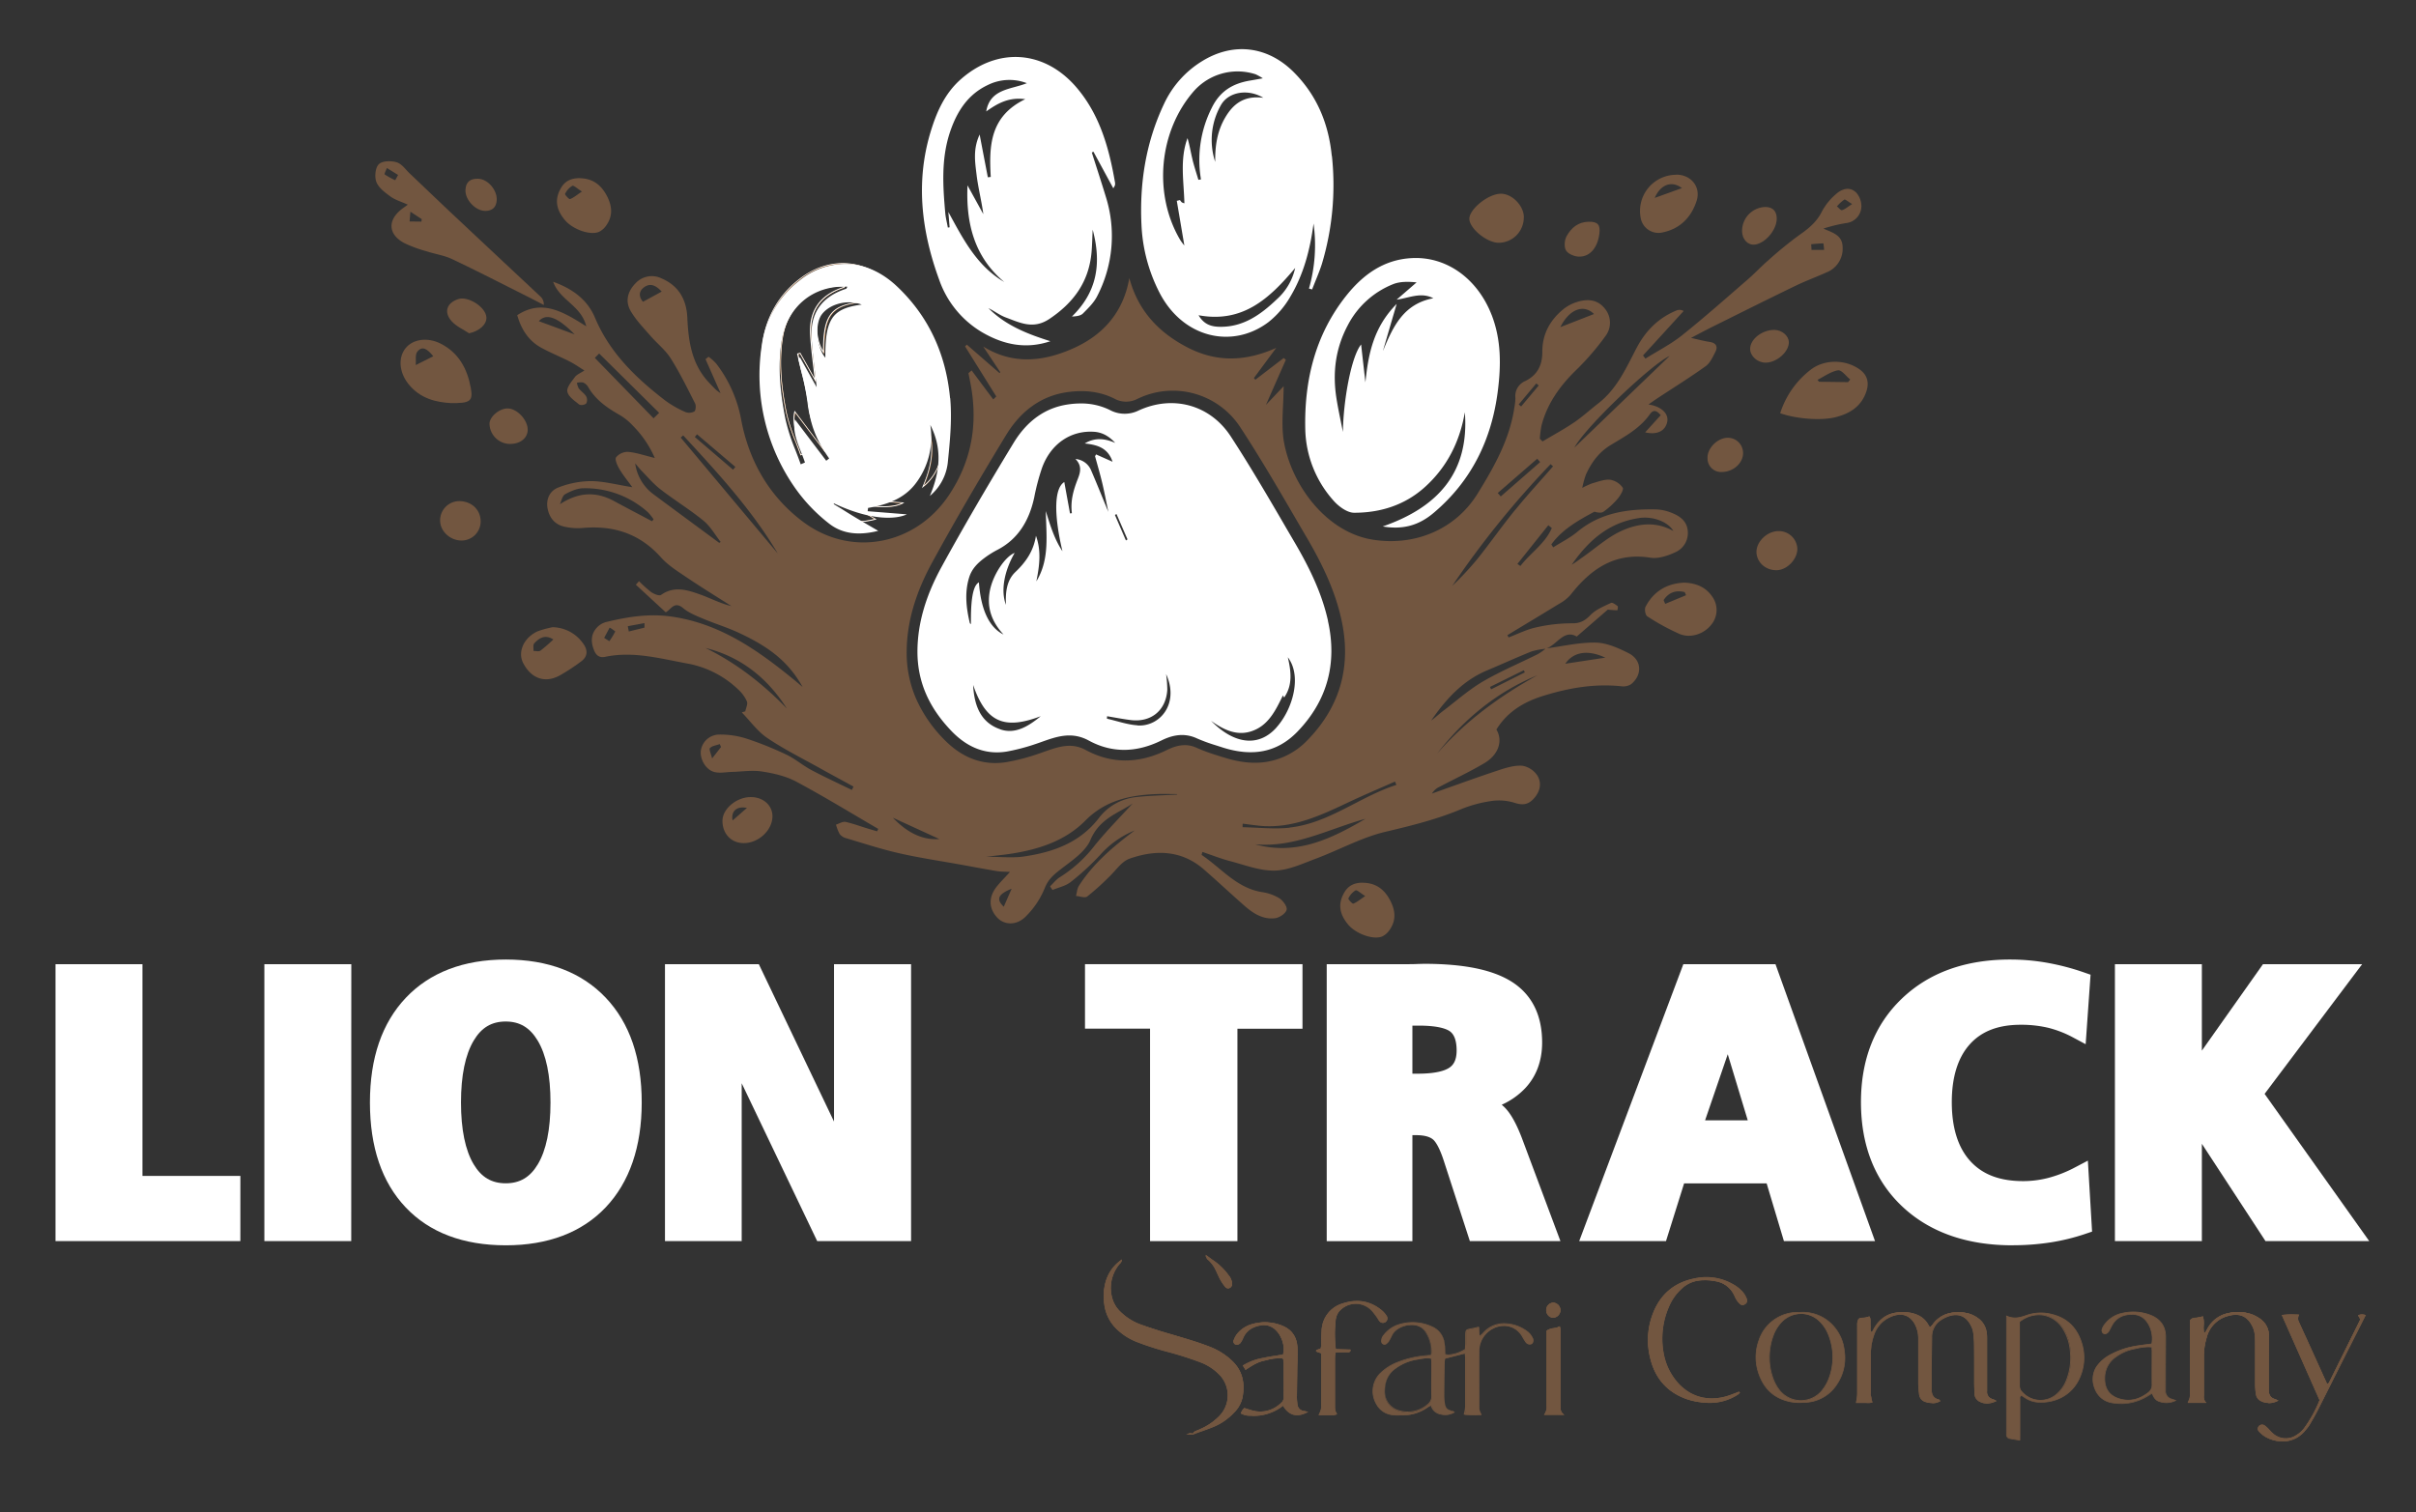 <svg xmlns="http://www.w3.org/2000/svg" id="Layer_1" data-name="Layer 1" viewBox="0 0 987 618"><rect x="0" y="0" width="987" height="618" fill="#333333" stroke="none"/><defs><style>.cls-1{fill:#725640;}.cls-2{fill:#fff;}.cls-3{fill:#f4831f;}</style></defs><title>LION TRACK LOGO FINAL</title><path class="cls-1" d="M757.92,78.37c-2.62-2.27-5.82-1-8.1,1.15a24.68,24.68,0,0,0-5.5,6.86c-2.13,4.36-5.55,7.09-9.39,9.76a160.66,160.66,0,0,0-12.53,10.23c-2.86,2.47-5.44,5.26-8.3,7.74-8.9,7.7-17.7,15.53-26.89,22.87-4.61,3.69-10,6.41-15,9.56l-1-1.28q8.31-9.07,16.6-18.17a3.29,3.29,0,0,0-2.86-.25c-7.45,3.06-12.71,8.35-16.44,15.5-4.23,8.13-8,16.65-15.56,22.49-3.31,2.56-6.42,5.44-9.88,7.78-4.15,2.81-8.58,5.2-12.9,7.78l-1.11-1.1a41,41,0,0,1,.7-5.45c2.37-9.05,7.58-16.26,14.25-22.73a105.1,105.1,0,0,0,11.85-13.76,9,9,0,0,0-.36-11.38c-2.92-3.63-7-3.89-11.11-2.61a16.91,16.91,0,0,0-5.37,2.72c-5.71,4.51-9,10.39-8.94,17.81,0,5.37-2.07,9.44-7,11.83a6.65,6.65,0,0,0-4,6.87,19.31,19.31,0,0,1-.37,3.61c-1.88,13.21-8.27,24.51-15.12,35.59-9.09,14.67-25.76,21.51-42.94,18.71-18.47-3-32.53-21.51-36-39.24-1.45-7.32-.25-15.15-.25-23.43l-7.22,7.61c2.93-6.66,5.53-12.55,8.13-18.43l-.89-.71-11.58,8.87-.59-.69,9.12-12.32c-12.62,5.64-24.57,6-36.65-.4-11.66-6.13-19.82-15-23.36-28.14-2.42,14-10.73,23.33-23,28.76-12,5.35-24.51,6.8-36.7-.79l7,10.54-.35.3-13.34-11.6-.72.72L407,162c-.4.41-.81.82-1.22,1.22q-4.43-5.91-8.84-11.85c-.43.38-.88.75-1.3,1.13.26,1.29.52,2.59.77,3.89,3.25,16.57.64,32-8.88,46.14-13.68,20.3-39.89,25.36-59.44,10.71-14-10.47-22.28-25.2-25.38-42.17a53.3,53.3,0,0,0-10.15-22.53,18.81,18.81,0,0,0-3.11-2.76l-1.22,1,6.13,13.88a18.2,18.2,0,0,1-1.76-1.28c-1.06-1.05-2.1-2.11-3.11-3.2-6.93-7.46-8.27-16.77-8.7-26.38-.34-7.4-3.51-13-10.45-16a9.06,9.06,0,0,0-10.81,2.07c-3.19,3.3-4.14,7.31-1.92,11.16,2.12,3.67,5.17,6.82,8,10.08s6.16,5.82,8.37,9.3c3.74,5.9,6.82,12.23,10,18.48.44.87.25,2.89-.35,3.27a4.4,4.4,0,0,1-3.69.19,42.64,42.64,0,0,1-8.08-4.61c-12-9.23-22.73-19.49-28.8-33.93-3-7.18-9-11.79-17.08-14.66,2.7,7.58,11.4,9.59,13.53,18.2-9.42-5.93-18-11.24-28.21-4.56,1.65,5.78,4.64,10.59,10.12,13.47,3.7,2,7.59,3.56,11.32,5.47,2,1,3.78,2.3,6,3.66-1.7,1.14-3.13,1.65-3.87,2.67-1.35,1.85-3.46,4.25-3.09,6,.43,2.05,3,3.75,4.92,5.3a2.91,2.91,0,0,0,2.81-.52,3.15,3.15,0,0,0-.05-2.88c-.76-1.23-2.11-2.07-3-3.22a7.25,7.25,0,0,1-.77-2.3,5.93,5.93,0,0,1,2.52-.14,4.44,4.44,0,0,1,2.08,1.85c3,5.26,7.75,8.51,12.86,11.43a23.38,23.38,0,0,1,5.35,4.33,42.9,42.9,0,0,1,9,13.24c-4.09-1-7.46-2.18-10.9-2.5a6.2,6.2,0,0,0-4.91,2.22c-.61.93.51,3.35,1.37,4.81,1.41,2.42,3.23,4.6,5.26,7.41-6.32-1-11.63-2.46-16.95-2.49A37.29,37.29,0,0,0,228,199.25c-3.28,1.26-5,4.62-4.32,8.41s2.86,6.56,6.59,7.49a24.71,24.71,0,0,0,8,.58c12.54-1.07,23.13,2.39,31.72,12,2.9,3.26,6.81,5.7,10.49,8.18,6,4.06,12.2,7.85,18.31,11.76-4.56-1.08-8.57-3.26-12.81-4.76-5.22-1.84-10.58-3.6-15.93.2-.72.51-2.86-.37-4-1.14a49.08,49.08,0,0,1-5-4.49c-.42.49-.86,1-1.29,1.46l12.21,11.27c2.14-1.1,3.49-4.74,7.08-1.73,2.37,2,5.47,3.19,8.39,4.43,5,2.09,10.21,3.65,15.08,6,13,6.12,20.07,12.38,25.38,21.84-1.42-1.2-2.64-2.26-3.9-3.28-14.73-12-30-22.68-49.61-25.5-9.27-1.34-18,.09-26.84,2.23a8,8,0,0,0-3.74,2.29c-2.45,2.68-2.47,5.83-1.18,9.1.84,2.14,2.14,3.33,4.62,2.81,11.65-2.44,22.88.83,34.13,2.85a40.46,40.46,0,0,1,20.27,10.57,14.41,14.41,0,0,1,3.5,4.86c.42,1.05-.42,2.62-.68,4-.47.14-.95.29-1.43.42,3.44,3.55,6.41,7.76,10.41,10.47,6.81,4.61,14.25,8.29,21.45,12.31,4.57,2.56,9.17,5,13.77,7.55L348,322.8c-5.51-2.69-11.08-5.24-16.49-8.11-3.56-1.9-6.7-4.64-10.32-6.35a137.25,137.25,0,0,0-16.55-6.62,35.32,35.32,0,0,0-10.73-1.55,7.64,7.64,0,0,0-7.6,6.62c-.4,3.38,1.92,7.66,5.41,8.65,2.21.62,4.74.08,7.13,0,4.13-.1,8.35-.8,12.37-.18,4.77.73,9.76,1.86,14,4.11,11.39,6.08,22.4,12.85,33.56,19.34-.14.33-.28.64-.43,1-1.34-.39-2.69-.77-4-1.18-3-.91-5.9-2-8.92-2.67-1.18-.23-2.59.7-3.9,1.11a17,17,0,0,0,1.51,3.87,5.16,5.16,0,0,0,2.7,1.7c7.23,2.14,14.42,4.51,21.77,6.17,8.42,1.91,17,3.16,25.49,4.7,4.75.86,9.48,1.76,14.23,2.55,1.46.25,3,.21,5.38.35-2.3,2.52-3.92,4.12-5.34,5.88-3.51,4.37-3.41,9,.16,12.82,2.69,2.88,7.6,3.36,11.38-.26a34.71,34.71,0,0,0,8-11.84c1.59-4.06,4.35-6,7.51-8.46,4.2-3.2,9.25-6.7,11.16-11.23,3.8-9,12-11.17,17.25-14.91-4.53,5-10.43,10.89-15.65,17.36a54,54,0,0,1-14,12.72c-1.56.95-2.74,2.51-4.1,3.79.33.51.66,1,1,1.5,2.49-1.05,5.36-1.62,7.41-3.24a105.34,105.34,0,0,0,11.91-10.93,37.91,37.91,0,0,1,14.23-10.14c-8.64,6.5-16.87,13.39-22.76,22.6-.75,1.16-.81,2.75-1.2,4.15,1.57.12,3.64.94,4.59.23a104.52,104.52,0,0,0,8.69-7.78c2.84-2.63,5.25-6.5,8.6-7.68,10.71-3.78,21.33-3.54,30.5,4.5,5.57,4.88,11,9.95,16.55,14.83,3.54,3.1,7.55,5.62,12.43,5,1.78-.24,4.28-1.91,4.69-3.42.35-1.27-1.47-3.78-3-4.76a19.32,19.32,0,0,0-7.21-2.52c-10.27-1.7-16.51-9.8-24.48-15.14-.07-.05.08-.44.28-1.25,3.73,1.26,7.36,2.71,11.1,3.7,6.09,1.58,12.29,4.05,18.39,3.93,5.69-.12,11.42-2.85,17-4.93,9.49-3.55,18.56-8.63,28.31-10.93,10.56-2.5,21-5.08,31-9.28a52.46,52.46,0,0,1,12.89-3.38,21.28,21.28,0,0,1,9.09.9c3,.93,5.2.68,7.34-1.53,2.76-2.86,3.7-6.39,1.75-9.64a9.23,9.23,0,0,0-6.2-4.06c-3.22-.23-6.66.84-9.83,1.89-9.07,3-18.05,6.29-27.05,9.47a6.84,6.84,0,0,1,3-2.71c6.11-3.21,12.37-6.15,18.32-9.65s7.74-9.23,5-13.8c4.43-7.17,11-11.19,18.92-13.69,10.48-3.28,21-5.12,32-4a6,6,0,0,0,4.11-.83c4.74-3.9,4.36-10-1.13-12.73-4.17-2.09-8.86-4.18-13.36-4.27-6.62-.12-13.27,1.45-19.92,2.35,4.3-1.76,7.08-7.82,12.19-4.82l12.69-11c1.42.12,2.65.26,3.89.27.06,0,.4-1.47.14-1.68-.79-.63-2.12-1.62-2.7-1.34-2.92,1.39-6.16,2.67-8.34,4.91s-4.14,3.48-7.56,3.43a64.66,64.66,0,0,0-14.77,1.68c-3.84.83-7.46,2.68-11.18,4.09-.17-.31-.33-.62-.49-.93,7-4.25,14.07-8.46,21.06-12.77a17.17,17.17,0,0,0,4.66-3.61c8.34-10.66,18.16-17.57,32.71-15.27,3.3.52,7.23-.84,10.41-2.34a8.56,8.56,0,0,0,4.83-8.74c-.34-3.79-3.13-5.9-6.39-7.18a18.74,18.74,0,0,0-6.28-1.47c-11.72-.27-22.92,1.27-32.42,9.15-3,2.49-6.57,4.26-9.87,6.35l-.76-1.19c4.48-6.21,11.08-9.86,17.59-13.38,1.46.41,2.89.61,3.74,0a32.21,32.21,0,0,0,5.68-5.19c1.12-1.31,2.66-3.86,2.15-4.63a7.87,7.87,0,0,0-5.13-3.24c-2.4-.22-5,.83-7.4,1.49a29.45,29.45,0,0,0-4,1.85,40.16,40.16,0,0,1,1.5-5.45c2.22-4.88,5.26-9.1,10-12,5.89-3.56,12-6.8,16.15-12.68,1.61-2.29,3.11-1.13,4.41.42l-6.36,7c5,1.17,8.24-.65,9-4.24.74-3.35-2.37-6.38-7.65-7.14,1.41-1,2.6-1.84,3.81-2.64,6.54-4.31,13.2-8.44,19.55-13,1.82-1.31,2.93-3.78,4-5.91s.27-3.59-2.27-4-4.82-1-7.7-1.66c3.22-1.68,5.82-3.09,8.46-4.4,11.39-5.66,22.76-11.34,34.21-16.89,4.13-2,8.47-3.58,12.66-5.47a10.43,10.43,0,0,0,6.58-10.69c-.24-4.65-4.23-5.59-7.83-7.22a60.92,60.92,0,0,1,9.26-2.25,7,7,0,0,0,6.25-6.52,8.43,8.43,0,0,0-2.39-6.25M651.19,128.32l-13.75,5.36c3.76-7.49,9.59-9.47,13.75-5.36m-388.51-5c-1.75-2-1.76-4.22.3-5.82,2.82-2.18,5.19-.63,7.35,1.65l-7.65,4.17m-42.57,7.92c3.15-3.45,7.79-1.53,14.65,5.4l-14.65-5.4m64.65,46.24,15.65,13.31c-.3.39-.62.77-.93,1.16l-15.64-13.39.92-1.08M267,170.94l-24-24.7,1.77-1.78,24.5,24.24L267,170.94M266.38,213c-5.19-2.75-10.39-5.47-15.56-8.26-7.4-4-14.43-3.66-22.09,1.3.67-1.4,1-3.44,2.11-4.06,2.28-1.27,5-2.46,7.51-2.46a38.34,38.34,0,0,1,26.32,9.78,22.34,22.34,0,0,1,2.34,2.92l-.63.78m27.4,8.8c-8.9-6.58-17.82-13.13-26.71-19.74a18.85,18.85,0,0,1-7.58-12.7c.86,1,1.65,2,2.58,3,2.61,2.65,5,5.53,8,7.79,5.66,4.37,11.81,8.11,17.33,12.63,2.82,2.31,4.72,5.74,7,8.67l-.61.39M278.1,178.78c.35-.28.7-.58,1-.87,14,15.17,28,30.33,38.65,48.27q-19.85-23.7-39.69-47.4M248.92,262l-2.1-1.33,2.24-4.21a14.88,14.88,0,0,1,2.29,1.58,32.34,32.34,0,0,1-2.43,4m14.36-5.56-6.4,1.57c-.14-.73-.28-1.44-.41-2.16l6.81-1.26c0,1.6,0,1.84,0,1.85m24.94,8.3c14.53,3.62,25.31,12.33,33.24,24.76-9.79-10.1-20.65-18.58-33.24-24.76m2.71,45.18c-.45-1.91-1.37-3.78-.89-4.27.92-.95,2.65-1.12,4-1.62.17.4.34.79.52,1.18-1,1.29-2,2.59-3.67,4.71m364.93-41.22-16.37,2.49c3.36-4.81,9.06-5.88,16.37-2.49m13.9-57.07c5.47-.77,11.67,1.47,13.91,5.33-7.28-4.11-14.66-3.07-21.33,0-5.64,2.59-10.45,7-15.61,10.6-1.52,1.07-3,2.21-4.59,3.15,6.81-9.84,15.21-17.31,27.62-19.06m-42.1-55c.32.28.65.56,1,.82q-3.6,4.31-7.19,8.59l-1-.82q3.59-4.3,7.19-8.59m.4,30.79c.39.45.78.9,1.18,1.34L613.1,202.87l-1.23-1.41,16.19-14.06M364.76,334.15l19,8.72c-7.3.55-13.51-3-19-8.72m45.31,36.37c-3.16-3-2.48-5.06,3.22-7.36-1.31,3-2.26,5.15-3.22,7.36m70.76-45.82c-5.51.31-11.06.4-16.54,1a22.06,22.06,0,0,0-15.46,8.7c-7.74,10-18.67,13.86-30.52,15.59-4.72.69-9.63.11-15.44.11,3.91-.46,6.92-.75,9.91-1.2,11.43-1.74,22.39-5.25,30.6-13.56s18.2-10.4,29.05-10.85c2.83-.11,5.66,0,8.5,0,0,.08-.07.15-.1.24m18.51-15.38-2.15-.7a71.91,71.91,0,0,1-8.29-3.05c-3.72-1.72-7.49-1.44-12.21.89-11.51,5.69-22.65,5.67-33.12,0-5.88-3.21-11.24-1.32-16.91.68-.78.28-1.59.57-2.4.84a85.65,85.65,0,0,1-12.78,3.37,28.4,28.4,0,0,1-4.9.43c-7.66,0-14.68-3.24-20.94-9.68a56.14,56.14,0,0,1-11.24-16.27,47.09,47.09,0,0,1-4-19.5c.07-11.92,3.5-23.89,10.47-36.61C389.48,214,399.33,197,411,177.81c6.19-10.18,14.62-16.09,25.06-17.57,7.21-1,13.46-.17,19.1,2.61a9.94,9.94,0,0,0,9.41.2,32.89,32.89,0,0,1,42.31,11.84c7.79,11.89,15.07,24.37,22.1,36.45,1.58,2.71,3.21,5.52,4.83,8.27,7.47,12.75,11.84,23,14.15,33.4,4.23,18.91-.32,35.44-13.53,49.14a29.76,29.76,0,0,1-16.51,9.09c-5.63,1-11.71.34-18.56-1.92M512.71,345c16.2,1.51,30.18-6.33,45.13-10.41-13.91,8.17-28.17,15.14-45.13,10.41m14.12-6.77c-6.31.68-12.8-.09-19.2-.2,0-.49,0-1,.05-1.45,2.12.27,4.23.57,6.35.8,13.89,1.53,25.83-4.32,37.85-10,6-2.8,12-5.33,18-8,.2.45.4.89.6,1.35-15,4.8-27.54,15.69-43.69,17.45M587.05,308c11-14.15,24.37-25.19,41-32.06-15.33,8.51-29.37,18.7-41,32.06m21.66-27.3,13.81-6.81.42.87-13.79,6.94c-.15-.33-.29-.67-.44-1m16.9-14.47a28.44,28.44,0,0,1,5.74-1.11,22.88,22.88,0,0,1-3.08,2.17c-7.5,3.74-15.28,7-22.49,11.21-5.86,3.45-11,8.06-16.49,12.21-1.58,1.2-3,2.61-4.63,3.75,5.94-8.61,12.76-16.24,22.69-20.44,6.1-2.57,12.12-5.32,18.26-7.79m-4.49-34.94c-.41-.28-.8-.57-1.21-.86l12.61-15.79c.48.39,1,.76,1.43,1.15-2.74,6.39-8.75,10.17-12.83,15.5m-2.28-22.75c-5.28,6.49-10.08,13.35-15.29,19.88a122.77,122.77,0,0,1-10.28,11,375.39,375.39,0,0,1,40.19-49.74l1,.89c-5.23,6-10.61,11.82-15.61,18m24.33-25.66c4.54-8.47,31.53-34.1,38.91-37.45l-38.91,37.45M744.9,99.46a22.11,22.11,0,0,1,.29,2.66h-5.14c0-.76-.09-1.53-.13-2.3a49,49,0,0,1,5-.36m7.59-13.58c-.5.15-1.37-1-2.08-1.54a16.31,16.31,0,0,1,3-2.77c.4-.23,1.52.82,3.21,1.82-1.91,1.22-2.94,2.16-4.14,2.49"></path><path class="cls-1" d="M166.61,83.64c-2.74-1.25-5.16-1.94-7.08-3.33-2.23-1.62-4.81-3.53-5.75-5.9-.83-2.09-.48-5.84.95-7.28s5-1.5,7.25-.83,3.7,3,5.45,4.63c5.27,5,10.48,10,15.76,15q18.88,17.73,37.81,35.44a4.29,4.29,0,0,1,1.15,3.25c-2.33-1.21-4.64-2.43-7-3.61-10.15-5.08-20.23-10.29-30.48-15.14-3.26-1.54-7-2.06-10.44-3.19a54.47,54.47,0,0,1-9.08-3.35c-6.56-3.52-6.91-9.27-1.09-13.84.64-.49,1.3-.94,2.53-1.84m-5.12-10c.38-.72.77-1.44,1.16-2.16l-4.58-2.84c-.33.91-1.13,2.45-.9,2.62a31.1,31.1,0,0,0,4.32,2.38m10.69,16.91c0-.32.09-.65.14-1l-4.64-3.06c-.14,1.72-.24,2.88-.33,4Z"></path><path class="cls-1" d="M727.27,168.81A36.29,36.29,0,0,1,739.82,151c5.69-4.33,14.4-4.15,20.13.13,3,2.27,3.65,5.35,2.53,8.77-2,6.16-6.8,9.16-12.76,10.62-5.73,1.42-15.87.69-22.45-1.66M755,156.16l.87-1.07c-1.67-1.35-3.55-4-5-3.76-2.93.49-5.6,2.5-8.38,3.89l.66.78,11.8.16"></path><path class="cls-1" d="M699.63,244c-2.68-4.06-6.65-5.71-11.54-5.91-7,.29-12.5,3.46-15.84,9.85-.51,1-.09,3.42.71,3.92A93.77,93.77,0,0,0,686,259c4.62,2,10.14.07,13.11-3.73a9.4,9.4,0,0,0,.5-11.31m-19.33,2.8c-.22-.52-.44-1-.65-1.55,2.08-3.14,5-4.15,8.63-3.25.18.42.36.85.53,1.27l-8.51,3.53"></path><path class="cls-1" d="M184,164.7c-5.5-.31-12.4-1.68-17.26-7.93-3.69-4.73-4.12-10.65-1.08-14.45s9-4.6,14.34-1.91c7.44,3.75,10.93,10.37,12.33,18.11,1,5.44-.25,6.34-8.33,6.18m-7-19.11c-2.46-3.1-4.55-4.37-6.5-1.89-1,1.23-.47,3.61-.64,5.47l7.14-3.58"></path><path class="cls-1" d="M684.69,71.37c6.11-.06,10.3,5,8.4,10.79-2.2,6.68-6.71,11.31-13.84,12.81a7.38,7.38,0,0,1-9-6,14.79,14.79,0,0,1,14.39-17.55m-8.64,9.45,11.1-4c-4.06-3.14-8.7-1.58-11.1,4"></path><path class="cls-1" d="M225.76,256.3a15.58,15.58,0,0,1,12.29,6.41c2.09,2.72,2.32,5.51-.82,7.71a81.35,81.35,0,0,1-8.8,5.73c-6,3.14-11.54,1-14.74-5.29-2.27-4.47.3-10.3,5.9-12.86a38.49,38.49,0,0,1,6.17-1.7m.29,5c-3.39-2.13-5.79-.59-7.81,1.62-.55.61-.22,2-.3,3.08,1,0,2.2.34,2.86-.13a63.37,63.37,0,0,0,5.25-4.57"></path><path class="cls-1" d="M237,72.83c5.07.12,8.51,2.66,10.86,7.08,2.2,4.15,2.63,8.19-.15,12.16a7.79,7.79,0,0,1-2.93,2.64c-3.65,1.63-10.92-1-14.11-4.9-3.65-4.43-4.06-8.61-1.49-13,1.78-3.07,4.48-4.06,7.82-4m.78,5.48c-2-1.23-3.39-2.64-4-2.35a7.56,7.56,0,0,0-2.93,3.3c-.16.3,1.64,2.27,2,2.12,1.47-.54,2.72-1.65,4.85-3.07"></path><path class="cls-1" d="M622.51,88.75a10.33,10.33,0,0,1-10.13,10.46c-4.77.1-12-5.74-12.11-9.72s7.82-10.41,13-10.32c4.54.07,9.22,4.91,9.27,9.58"></path><path class="cls-1" d="M306.84,325.71c5.11.05,8.87,3.54,8.73,8.1-.17,5.61-5.8,10.75-11.73,10.72-5.13,0-8.76-3.85-8.7-9.18.05-4.92,5.86-9.71,11.7-9.64m-7.56,9.57,5.86-5.13c-4.21-.9-6.6,1.41-5.86,5.13"></path><path class="cls-1" d="M187.73,204.78c5,.08,8.61,3.56,8.63,8.3a7.79,7.79,0,0,1-8.08,7.79c-4.57-.14-8.46-3.88-8.48-8.16a7.84,7.84,0,0,1,7.93-7.93"></path><path class="cls-1" d="M734.27,224.35c-.06,4.35-4.34,8.66-8.59,8.66-4.48,0-8-3.26-8.12-7.37-.06-4.37,4.46-8.66,9.08-8.61a7.55,7.55,0,0,1,7.63,7.32"></path><path class="cls-1" d="M208.28,181.42a8.46,8.46,0,0,1-8.31-8.26c.06-2.9,4-6.24,7.37-6.25,4,0,8.47,4.93,8.23,9-.19,3.29-3.22,5.57-7.29,5.48"></path><path class="cls-1" d="M649,90.62c3.71-.09,4.87,1.2,4.39,4.89-.74,5.65-3.77,9.41-8.25,9.36-1.86,0-4.47-1.06-5.36-2.49s-.66-4.28.22-5.88c1.86-3.36,4.75-5.84,9-5.88"></path><path class="cls-1" d="M711.69,94a9.78,9.78,0,0,1,9.36-9.41c2.81,0,4.59,1.3,4.78,4.32.28,4.51-4.16,10.17-8.65,11-3.08.54-5.61-2.16-5.49-5.87"></path><path class="cls-1" d="M191.67,136.21c-2.44-1.62-5.32-2.84-7.2-5-3.3-3.7-1.91-7.49,2.77-9,4-1.31,11.09,3.22,11.46,7.32.27,3-2.84,5.76-7,6.65"></path><path class="cls-1" d="M703.57,192.87a5.54,5.54,0,0,1-6-5.63c-.19-4,4-8.29,8.23-8.35a6.24,6.24,0,0,1,6.29,6.05c.16,4.12-3.83,7.83-8.52,7.93"></path><path class="cls-1" d="M724.91,134.81c3.07.05,5.81,2.37,5.88,5,.11,3.91-5,8.43-9.53,8.38-3.31,0-6.3-2.71-6.28-5.64,0-4,5-7.81,9.93-7.74"></path><path class="cls-1" d="M202.93,81.76c-.15,2.94-1.82,4.4-4.66,4.43-4,0-8.3-4.54-8.12-8.58.15-3.37,2.13-4.75,5.35-4.56,3.9.24,7.62,4.63,7.43,8.71"></path><path class="cls-2" d="M544.07,63.72c-1.29-13.1-6-24.58-15.31-34C518.09,18.86,503.94,17.05,491.08,25A40.44,40.44,0,0,0,475.6,42.32c-7.6,16-10.19,32.92-9.23,50.52a66.94,66.94,0,0,0,6.79,25.7c9.43,19.58,30.23,24.39,45.15,13a36.27,36.27,0,0,0,8.64-10c5.59-9.23,8.27-19.52,9.67-30.2a64.53,64.53,0,0,1-1.87,26.57l1.28.37c1.33-3.48,2.87-6.89,4-10.44a112.12,112.12,0,0,0,4.09-44.13M496.46,66.2a28.75,28.75,0,0,1,2.35-23.3c3.05-5.35,10.95-6.75,17.29-2.94-7.8-1-12.3,2.41-15.66,8.22-3.27,5.65-4.07,11.65-4,18M487.13,65c-.69-2.82-1.14-5.71-2-8.55-3.21,8.67-1.5,17.56-1.27,26.63a4.14,4.14,0,0,1-1.08-.41,5.47,5.47,0,0,1-.73-.92l-1.3.32q1.55,9.12,3.09,18.26a24.17,24.17,0,0,1-1.67-2.24c-11.17-18.84-8.77-44.61,5.68-61A23.85,23.85,0,0,1,513,30.37,26.23,26.23,0,0,1,515.9,32c-2.42.43-3.81.69-5.21.92-7.05,1.18-12.32,4.28-15.68,11.2a47.26,47.26,0,0,0-4.38,29.18l-1.05.18c-.83-2.8-1.76-5.57-2.45-8.41m34.52,57.2c-6.57,6.26-13.72,11.45-23.41,11.27-3.3-.07-6.32-.85-8.59-4.72,18,3.3,28.91-6.74,39.46-19.31a24.17,24.17,0,0,1-7.46,12.76"></path><path class="cls-2" d="M455.49,74.45c-2.41-14-6.21-27.55-15.63-38.62-13.16-15.45-32.33-16.69-47.36-3.42-6.65,5.87-10,13.68-12.46,21.92-6.06,20.45-3.5,40.49,3.67,60.07a40.27,40.27,0,0,0,17.39,21.31c8.62,5.06,17.86,7.15,28,3.72-9.34-2.94-18.31-6.44-25.29-13.51,2.41,1.17,4.58,2.88,7.06,3.8,5.78,2.14,11.2,5,17.79.64,10-6.69,16.18-15.23,17.26-27.27.24-2.69.28-5.41.47-9.23,3.76,14.06,1.66,25.6-8.49,35.49,1.9-.09,3.57-.31,4.51-1.25,2.17-2.18,4.51-4.44,5.85-7.14a53.36,53.36,0,0,0,3.51-40.53c-1.84-6.06-3.82-12.08-5.74-18.12l.67-.32,8.11,14.95a6.78,6.78,0,0,0,.69-1.28,3.78,3.78,0,0,0,0-1.21M418.9,40.5c-14.54,7-14.88,19.16-14.15,31.8l-1.19.15c-1.06-5.51-2.12-11-3.35-17.46-2.8,6-1.86,11.35-1.24,16.53s2,10.48,2.75,16q-3.23-5.9-6.47-11.77c-.67,15.46,2.75,29.2,15,39.47C399,108.66,393.42,97.6,387.43,86.62l.51,6.26-.72.11c-.36-2-.87-3.9-1.05-5.88-1-11.21-1.71-22.4,2-33.35,2.81-8.25,7.21-15.15,15.33-19a19.89,19.89,0,0,1,16-.77c-6.48,2.63-15,2.22-16.6,11.54,4.54-3.19,9.11-5.94,16-5"></path><path class="cls-2" d="M609.36,128.67c-5.77-14.83-18.45-24-32.72-23.19-11.46.62-19.91,6.86-26.69,15.39-12.71,16-17.17,34.72-16.71,54.66a45.25,45.25,0,0,0,11.5,29c2.09,2.4,5.6,5,8.46,5,10.83,0,20.85-3.15,29.11-10.68,9-8.22,14.08-18.53,16.12-30.4,1.87,24.4-10.73,38.75-33.55,46.68,8.73,1.49,15.13-.76,20.79-5.54,15.41-13,23.65-29.82,26.2-49.62,1.37-10.61,1.47-21.09-2.51-31.32M565,143.29c1.74-6,3.48-11.94,5.58-19.1-9.46,9.53-11.62,20.5-12.77,32.06-.58-5-1.15-10.07-1.76-15.48-4,4.9-7.25,22.7-7.44,35.75-.88-4.56-1.9-9.12-2.63-13.71-1.65-10.47-.44-20.43,4.68-30A35.75,35.75,0,0,1,569,116.17c2.88-1.19,6.3-1.11,9.72-.78l-8.16,7.07c5.19-.71,9.88-3.23,15-.58-12.13,2.27-16.43,11.47-20.53,21.41"></path><path class="cls-3" d="M345,116.76c-13-.62-23.25,7.81-25.37,21-1.83,11.38-.18,22.38,1.46,30.7a73.87,73.87,0,0,0,3.9,12.1c.68,1.76,1.38,3.57,2,5.37l.06.16,1.65-.71,0-.13c-.45-1.36-1-2.72-1.52-4-1.61-4-3.28-8.22-2.36-12.65L337,184.67l1.2-.8-.09-.13c-4.62-6.54-7.1-12.6-7.79-19a106.92,106.92,0,0,0-2.82-14c-.49-2-1-4-1.43-6l.78-.2,6.47,11.55-.08-.74c-.2-1.92-.43-3.88-.66-5.77-.49-4.25-1-8.64-1.25-13-.52-9.53,4-15.91,13.49-19,.16,0,.23-.23.29-.41s.05-.13.07-.19l.11-.21Zm-.28.68c-9.29,3-14.13,9.29-13.59,19.13.34,6.28,1.25,12.53,1.91,18.76-1.95-3.49-4.06-7.24-6.17-11l-1,.27c1.49,6.7,3.55,13.34,4.29,20.12.78,7.26,3.73,13.33,7.81,19.12l-.95.63-12.28-16.27c-1.41,6,1.94,11.44,3.81,17.1l-1.37.58c-2-5.8-4.72-11.47-5.9-17.45-2-10.07-3.12-20.31-1.46-30.65,2.09-13,12.23-21.47,25.22-20.86-.1.19-.15.49-.28.53m5.47,6.07c-5.36-1.79-12.11.08-15,4.16-2.68,3.71-2.06,12.15,1.19,16.43l.28.37V144c-.05-7.61.75-12.09,2.69-15s5.19-4.45,10.88-5.24l.64-.09ZM336.47,144c-3.18-4.19-3.8-12.63-1.19-16.25,2.89-4,9.61-5.86,14.88-4.11-10.9,1.52-13.8,5.82-13.69,20.36m13.74-20.5c-5.36-1.79-12.11.08-15,4.16-2.68,3.71-2.06,12.15,1.19,16.43l.28.37V144c-.05-7.61.75-12.09,2.69-15s5.19-4.45,10.88-5.24l.64-.09ZM336.47,144c-3.18-4.19-3.8-12.63-1.19-16.25,2.89-4,9.61-5.86,14.88-4.11-10.9,1.52-13.8,5.82-13.69,20.36m-6.18,20.69a106.92,106.92,0,0,0-2.82-14c-.49-2-1-4-1.43-6l.78-.2,6.47,11.55-.08-.74c-.2-1.92-.43-3.88-.66-5.77-.49-4.25-1-8.64-1.25-13-.52-9.53,4-15.91,13.49-19,.16,0,.23-.23.29-.41s.05-.13.07-.19l.11-.21H345c-13-.62-23.25,7.81-25.37,21-1.83,11.38-.18,22.38,1.46,30.7a73.87,73.87,0,0,0,3.9,12.1c.68,1.76,1.38,3.57,2,5.37l.06.16,1.65-.71,0-.13c-.45-1.36-1-2.72-1.52-4-1.61-4-3.28-8.22-2.36-12.65L337,184.67l1.2-.8-.09-.13c-4.62-6.54-7.1-12.6-7.79-19M337,184.46l-12.28-16.27c-1.41,6,1.94,11.44,3.81,17.1l-1.37.58c-2-5.8-4.72-11.47-5.9-17.45-2-10.07-3.12-20.31-1.46-30.65,2.09-13,12.23-21.47,25.22-20.86-.1.19-.15.49-.28.53-9.29,3-14.13,9.29-13.59,19.13.34,6.28,1.25,12.53,1.91,18.76-1.95-3.49-4.06-7.24-6.17-11l-1,.27c1.49,6.7,3.55,13.34,4.29,20.12.78,7.26,3.73,13.33,7.81,19.12l-.95.63m48.49-24.27c-1.57-16.94-8.32-32-20.81-43.74-11.65-11-26.21-11.54-38-2.36a38.69,38.69,0,0,0-15,26.07,76.72,76.72,0,0,0,13.06,55.17,64.75,64.75,0,0,0,13.3,14c5.48,4.32,12.26,4.75,19.72,2.84-3.46-2-6.36-3.67-9.21-5.39s-5.67-3.52-8.5-5.28c14.89,7,25.07,6.3,29,4l-15.68-1.26c0-.34.09-.68.13-1,7.49-1.31,14.43-3.67,19.06-10.28a29.61,29.61,0,0,0,5.36-21.31c4.43,9.27,3.1,18.31-.85,27.35a20.17,20.17,0,0,0,7.53-13.38c.86-8.42,1.72-17,.94-25.38m-1.09,25.37a19.76,19.76,0,0,1-7,12.84c4.3-10.14,4.49-18.7.59-26.87l-.4-.85.11.94a29.61,29.61,0,0,1-5.33,21.2c-4.85,6.92-12.3,9.05-19,10.22l-.11,0-.18,1.3,15.33,1.22c-3.75,1.83-13.45,2.8-28.4-4.26l-.14.27,2.58,1.61c1.93,1.22,3.93,2.47,5.92,3.67s4,2.34,6.09,3.57c.89.53,1.82,1.07,2.8,1.63-8,2-14.26,1-19.23-2.9a64.63,64.63,0,0,1-13.26-13.92,76.5,76.5,0,0,1-13-55.06,38.43,38.43,0,0,1,15-26,28.47,28.47,0,0,1,17.53-6.38c7.08,0,14.14,2.93,20.3,8.73,12.15,11.46,19.14,26.14,20.76,43.64.78,8.45-.09,17-.94,25.36m-49.24-57.89c-2.68,3.71-2.06,12.15,1.19,16.43l.28.37V144c-.05-7.61.75-12.09,2.69-15s5.19-4.45,10.88-5.24l.64-.09-.62-.2c-5.36-1.79-12.11.08-15,4.16M336.47,144c-3.18-4.19-3.8-12.63-1.19-16.25,2.89-4,9.61-5.86,14.88-4.11-10.9,1.52-13.8,5.82-13.69,20.36m-6.18,20.69a106.92,106.92,0,0,0-2.82-14c-.49-2-1-4-1.43-6l.78-.2,6.47,11.55-.08-.74c-.2-1.92-.43-3.88-.66-5.77-.49-4.25-1-8.64-1.25-13-.52-9.53,4-15.91,13.49-19,.16,0,.23-.23.29-.41s.05-.13.07-.19l.11-.21H345c-13-.62-23.25,7.81-25.37,21-1.83,11.38-.18,22.38,1.46,30.7a73.87,73.87,0,0,0,3.9,12.1c.68,1.76,1.38,3.57,2,5.37l.06.16,1.65-.71,0-.13c-.45-1.36-1-2.72-1.52-4-1.61-4-3.28-8.22-2.36-12.65L337,184.67l1.2-.8-.09-.13c-4.62-6.54-7.1-12.6-7.79-19M337,184.46l-12.28-16.27c-1.41,6,1.94,11.44,3.81,17.1l-1.37.58c-2-5.8-4.72-11.47-5.9-17.45-2-10.07-3.12-20.31-1.46-30.65,2.09-13,12.23-21.47,25.22-20.86-.1.19-.15.49-.28.53-9.29,3-14.13,9.29-13.59,19.13.34,6.28,1.25,12.53,1.91,18.76-1.95-3.49-4.06-7.24-6.17-11l-1,.27c1.49,6.7,3.55,13.34,4.29,20.12.78,7.26,3.73,13.33,7.81,19.12l-.95.63"></path><path class="cls-2" d="M345,116.76c-13.06-.62-23.26,7.81-25.38,21-1.83,11.38-.18,22.38,1.46,30.7a73.87,73.87,0,0,0,3.9,12.1c.68,1.76,1.38,3.57,2,5.37l.06.16,1.65-.71,0-.13c-.45-1.36-1-2.72-1.52-4-1.61-4-3.28-8.22-2.36-12.65L337,184.67l1.2-.8-.09-.13c-4.62-6.54-7.1-12.6-7.79-19a106.92,106.92,0,0,0-2.82-14c-.49-2-1-4-1.43-6l.78-.2,6.47,11.55-.08-.74c-.2-1.92-.43-3.88-.66-5.77-.49-4.25-1-8.64-1.25-13-.52-9.53,4-15.91,13.49-19,.16,0,.23-.23.29-.41s.05-.13.07-.19l.11-.21Zm-.24.3a1.2,1.2,0,0,1-.09.23c-9.62,3.11-14.23,9.6-13.7,19.29.24,4.35.75,8.74,1.25,13,.2,1.65.4,3.35.58,5L327,144.25l-.06-.1-1.29.33,0,.14c.45,2,1,4.13,1.46,6.14a106.67,106.67,0,0,1,2.82,14c.69,6.46,3.16,12.52,7.75,19.06l-.7.46-12.39-16.41-.08.32c-1.09,4.64.64,9,2.31,13.16.5,1.26,1,2.58,1.47,3.88l-1.1.47c-.62-1.76-1.3-3.52-2-5.23a73.25,73.25,0,0,1-3.88-12.05c-1.63-8.29-3.28-19.26-1.46-30.6,2-12.56,11.48-20.76,23.74-20.76l1.11,0h0m5.42,6.45c-5.36-1.79-12.11.08-15,4.16-2.68,3.71-2.06,12.15,1.19,16.43l.28.37V144c-.05-7.61.75-12.09,2.69-15s5.19-4.44,10.87-5.23l.65-.09Zm-13.89,20c-2.89-4.23-3.4-12.24-.91-15.68,2.12-2.95,6.31-4.72,10.47-4.72a13.56,13.56,0,0,1,3.59.47c-10.3,1.59-13.19,6-13.15,19.93m13.89-20c-5.36-1.79-12.11.08-15,4.16-2.68,3.71-2.06,12.15,1.19,16.43l.28.37V144c-.05-7.61.75-12.09,2.69-15s5.19-4.44,10.87-5.23l.65-.09Zm-13.89,20c-2.89-4.23-3.4-12.24-.91-15.68,2.12-2.95,6.31-4.72,10.47-4.72a13.56,13.56,0,0,1,3.59.47c-10.3,1.59-13.19,6-13.15,19.93m-6,21.17a106.92,106.92,0,0,0-2.82-14c-.49-2-1-4-1.43-6l.78-.2,6.47,11.55-.08-.74c-.2-1.92-.43-3.88-.66-5.77-.49-4.25-1-8.64-1.25-13-.52-9.53,4-15.91,13.49-19,.16,0,.23-.23.29-.41s.05-.13.07-.19l.11-.21H345c-13.06-.62-23.26,7.81-25.38,21-1.83,11.38-.18,22.38,1.46,30.7a73.87,73.87,0,0,0,3.9,12.1c.68,1.76,1.38,3.57,2,5.37l.06.16,1.65-.71,0-.13c-.45-1.36-1-2.72-1.52-4-1.61-4-3.28-8.22-2.36-12.65L337,184.67l1.2-.8-.09-.13c-4.62-6.54-7.1-12.6-7.79-19M337,184.25l-12.39-16.41-.08.32c-1.09,4.64.64,9,2.31,13.16.5,1.26,1,2.58,1.47,3.88l-1.1.47c-.62-1.76-1.3-3.52-2-5.23a73.25,73.25,0,0,1-3.88-12.05c-1.63-8.29-3.28-19.26-1.46-30.6,2-12.56,11.48-20.76,23.74-20.76l1.11,0h0a1.2,1.2,0,0,1-.09.23c-9.62,3.11-14.23,9.6-13.7,19.29.24,4.35.75,8.74,1.25,13,.2,1.65.4,3.35.58,5L327,144.25l-.06-.1-1.29.33,0,.14c.45,2,1,4.13,1.46,6.14a106.67,106.67,0,0,1,2.82,14c.69,6.46,3.16,12.52,7.75,19.06Zm48.6-24.08C384,142.6,377,127.85,364.78,116.34c-11.5-10.85-26.15-11.75-38.22-2.37a38.71,38.71,0,0,0-15.07,26.17,76.78,76.78,0,0,0,13.09,55.28,64.77,64.77,0,0,0,13.32,14,18.61,18.61,0,0,0,11.94,4,31.92,31.92,0,0,0,7.92-1.09l.36-.09-.32-.19-3.13-1.82c-2.13-1.23-4.13-2.4-6.09-3.57s-4-2.45-5.91-3.66l-.62-.4c14.5,6.34,23.76,5,27,3l.42-.24-16-1.29.1-.74c6.69-1.19,14.17-3.36,19.05-10.33a29.92,29.92,0,0,0,5.49-20.48c3.52,8,3.11,16.4-1.25,26.37l-.27.6.5-.42a20.3,20.3,0,0,0,7.6-13.48c.84-8.33,1.72-17,.93-25.42m-8.22,38.23c4.3-10.14,4.49-18.7.59-26.87l-.4-.85.11.94a29.61,29.61,0,0,1-5.33,21.2c-4.85,6.92-12.3,9.05-19,10.22l-.11,0-.18,1.3,15.33,1.22c-3.75,1.83-13.45,2.8-28.4-4.26l-.14.27,2.58,1.61c1.93,1.22,3.93,2.47,5.92,3.67s4,2.34,6.09,3.57c.9.53,1.82,1.07,2.8,1.63-8,2-14.26,1-19.23-2.9a64.63,64.63,0,0,1-13.26-13.92,76.51,76.51,0,0,1-13-55.07,38.43,38.43,0,0,1,15-26,28.47,28.47,0,0,1,17.53-6.38c7.08,0,14.14,2.93,20.3,8.73,12.15,11.46,19.14,26.14,20.76,43.64.78,8.44-.09,17-.94,25.35a19.76,19.76,0,0,1-7,12.85m-42.26-70.73c-2.68,3.71-2.06,12.15,1.19,16.43l.28.37V144c-.05-7.61.75-12.09,2.69-15s5.19-4.44,10.87-5.23l.65-.09-.62-.2c-5.36-1.79-12.11.08-15,4.16m1.16,15.86c-2.89-4.23-3.4-12.24-.91-15.68,2.12-2.95,6.31-4.72,10.47-4.72a13.56,13.56,0,0,1,3.59.47c-10.3,1.59-13.19,6-13.15,19.93m-6,21.17a106.92,106.92,0,0,0-2.82-14c-.49-2-1-4-1.43-6l.78-.2,6.47,11.55-.08-.74c-.2-1.92-.43-3.88-.66-5.77-.49-4.25-1-8.64-1.25-13-.52-9.53,4-15.91,13.49-19,.16,0,.23-.23.29-.41s.05-.13.07-.19l.11-.21H345c-13.06-.62-23.26,7.81-25.38,21-1.83,11.38-.18,22.38,1.46,30.7a73.87,73.87,0,0,0,3.9,12.1c.68,1.76,1.38,3.57,2,5.37l.06.16,1.65-.71,0-.13c-.45-1.36-1-2.72-1.52-4-1.61-4-3.28-8.22-2.36-12.65L337,184.67l1.2-.8-.09-.13c-4.62-6.54-7.1-12.6-7.79-19M337,184.25l-12.39-16.41-.08.32c-1.09,4.64.64,9,2.31,13.16.5,1.26,1,2.58,1.47,3.88l-1.1.47c-.62-1.76-1.3-3.52-2-5.23a73.25,73.25,0,0,1-3.88-12.05c-1.63-8.29-3.28-19.26-1.46-30.6,2-12.56,11.48-20.76,23.74-20.76l1.11,0h0a1.2,1.2,0,0,1-.09.23c-9.62,3.11-14.23,9.6-13.7,19.29.24,4.35.75,8.74,1.25,13,.2,1.65.4,3.35.58,5L327,144.25l-.06-.1-1.29.33,0,.14c.45,2,1,4.13,1.46,6.14a106.67,106.67,0,0,1,2.82,14c.69,6.46,3.16,12.52,7.75,19.06Zm8-67.49c-13.06-.62-23.26,7.81-25.38,21-1.83,11.38-.18,22.38,1.46,30.7a73.87,73.87,0,0,0,3.9,12.1c.68,1.76,1.38,3.57,2,5.37l.06.16,1.65-.71,0-.13c-.45-1.36-1-2.72-1.52-4-1.61-4-3.28-8.22-2.36-12.65L337,184.67l1.2-.8-.09-.13c-4.62-6.54-7.1-12.6-7.79-19a106.92,106.92,0,0,0-2.82-14c-.49-2-1-4-1.43-6l.78-.2,6.47,11.55-.08-.74c-.2-1.92-.43-3.88-.66-5.77-.49-4.25-1-8.64-1.25-13-.52-9.53,4-15.91,13.49-19,.16,0,.23-.23.29-.41s.05-.13.07-.19l.11-.21Zm-.24.3a1.2,1.2,0,0,1-.09.23c-9.62,3.11-14.23,9.6-13.7,19.29.24,4.35.75,8.74,1.25,13,.2,1.65.4,3.35.58,5L327,144.25l-.06-.1-1.29.33,0,.14c.45,2,1,4.13,1.46,6.14a106.67,106.67,0,0,1,2.82,14c.69,6.46,3.16,12.52,7.75,19.06l-.7.46-12.39-16.41-.08.32c-1.09,4.64.64,9,2.31,13.16.5,1.26,1,2.58,1.47,3.88l-1.1.47c-.62-1.76-1.3-3.52-2-5.23a73.25,73.25,0,0,1-3.88-12.05c-1.63-8.29-3.28-19.26-1.46-30.6,2-12.56,11.48-20.76,23.74-20.76l1.11,0h0m5.42,6.45c-5.36-1.79-12.11.08-15,4.16-2.68,3.71-2.06,12.15,1.19,16.43l.28.37V144c-.05-7.61.75-12.09,2.69-15s5.19-4.44,10.87-5.23l.65-.09Zm-13.89,20c-2.89-4.23-3.4-12.24-.91-15.68,2.12-2.95,6.31-4.72,10.47-4.72a13.56,13.56,0,0,1,3.59.47c-10.3,1.59-13.19,6-13.15,19.93M345,116.76c-13.06-.62-23.26,7.81-25.38,21-1.83,11.38-.18,22.38,1.46,30.7a73.87,73.87,0,0,0,3.9,12.1c.68,1.76,1.38,3.57,2,5.37l.06.16,1.65-.71,0-.13c-.45-1.36-1-2.72-1.52-4-1.61-4-3.28-8.22-2.36-12.65L337,184.67l1.2-.8-.09-.13c-4.62-6.54-7.1-12.6-7.79-19a106.92,106.92,0,0,0-2.82-14c-.49-2-1-4-1.43-6l.78-.2,6.47,11.55-.08-.74c-.2-1.92-.43-3.88-.66-5.77-.49-4.25-1-8.64-1.25-13-.52-9.53,4-15.91,13.49-19,.16,0,.23-.23.29-.41s.05-.13.07-.19l.11-.21Zm-.24.3a1.2,1.2,0,0,1-.09.23c-9.62,3.11-14.23,9.6-13.7,19.29.24,4.35.75,8.74,1.25,13,.2,1.65.4,3.35.58,5L327,144.25l-.06-.1-1.29.33,0,.14c.45,2,1,4.13,1.46,6.14a106.67,106.67,0,0,1,2.82,14c.69,6.46,3.16,12.52,7.75,19.06l-.7.46-12.39-16.41-.08.32c-1.09,4.64.64,9,2.31,13.16.5,1.26,1,2.58,1.47,3.88l-1.1.47c-.62-1.76-1.3-3.52-2-5.23a73.25,73.25,0,0,1-3.88-12.05c-1.63-8.29-3.28-19.26-1.46-30.6,2-12.56,11.48-20.76,23.74-20.76l1.11,0h0m5.42,6.45c-5.36-1.79-12.11.08-15,4.16-2.68,3.71-2.06,12.15,1.19,16.43l.28.37V144c-.05-7.61.75-12.09,2.69-15s5.19-4.44,10.87-5.23l.65-.09Zm-13.89,20c-2.89-4.23-3.4-12.24-.91-15.68,2.12-2.95,6.31-4.72,10.47-4.72a13.56,13.56,0,0,1,3.59.47c-10.3,1.59-13.19,6-13.15,19.93"></path><path class="cls-2" d="M388.12,162.66c-1.7-18.32-9-33.69-21.74-45.69-6.44-6.07-13.83-9.14-21.24-9.14a29.83,29.83,0,0,0-18.36,6.68,40.22,40.22,0,0,0-15.66,27.19,80.16,80.16,0,0,0,13.65,57.64,67.63,67.63,0,0,0,13.89,14.58c5.2,4.1,11.79,5.1,20.13,3l-2.94-1.71c-2.22-1.29-4.32-2.51-6.37-3.74s-4.17-2.57-6.19-3.84L340.58,206l.15-.28c15.65,7.39,25.81,6.38,29.73,4.46l-16-1.28.18-1.36.11,0c7-1.22,14.78-3.45,19.85-10.69a31.08,31.08,0,0,0,5.59-22.21l-.12-1,.42.88c4.08,8.56,3.89,17.52-.62,28.14a20.74,20.74,0,0,0,7.31-13.45c.88-8.71,1.8-17.71,1-26.54m-50.64,25.61L324.74,171.4c-.95,4.63.79,9,2.48,13.24.55,1.38,1.11,2.8,1.58,4.22l.05.14-1.73.74-.06-.16c-.65-1.88-1.39-3.78-2.1-5.62a78.28,78.28,0,0,1-4.08-12.67c-1.71-8.71-3.44-20.23-1.52-32.14,2.21-13.79,12.89-22.62,26.56-22h.24l-.11.22c0,.06-.05.13-.08.2s-.13.38-.3.43c-9.91,3.21-14.66,9.89-14.12,19.87.25,4.54.79,9.13,1.31,13.58.24,2,.48,4,.69,6l.08.77-6.77-12.09-.82.21c.46,2.1,1,4.22,1.5,6.27a110,110,0,0,1,2.95,14.66c.73,6.75,3.32,13.09,8.16,19.94l.09.13Zm13.84-63.72c-5.95.83-9.36,2.46-11.38,5.48s-2.88,7.71-2.82,15.68v.47l-.29-.38c-3.41-4.48-4-13.32-1.25-17.2,3.08-4.27,10.15-6.23,15.76-4.36l.65.21Z"></path><path class="cls-2" d="M542.52,253.67c-2.19-9.81-6.36-19.62-13.5-31.81-1.58-2.7-3.19-5.44-4.73-8.1-6.86-11.77-14-23.95-21.54-35.5-8.38-12.79-23.49-17-37.6-10.51a12.82,12.82,0,0,1-11.8-.23,26.28,26.28,0,0,0-11.83-2.65,35.06,35.06,0,0,0-5.1.38c-9.28,1.31-16.8,6.62-22.36,15.77-11.37,18.72-21,35.28-29.39,50.6-6.57,12-9.8,23.25-9.87,34.39v.3c0,12.17,4.61,22.83,14.06,32.58,6.67,6.87,14.27,9.62,22.61,8.19a81.5,81.5,0,0,0,12-3.19c.77-.26,1.56-.53,2.31-.81,5.92-2.09,12.05-4.25,19-.47,9.33,5.09,19.29,5.08,29.63,0,3.41-1.68,8.63-3.61,14.52-.9a69.28,69.28,0,0,0,7.77,2.85l2.12.68c12.85,4.25,23,2.21,31.2-6.24,12.18-12.62,16.37-27.87,12.47-45.31m-81.87-33.28-.65.44-4.5-10.42.65-.37,4.5,10.35M408.6,298C401,295.4,398,288.91,397.55,279.9c5.21,15.19,12.66,18.48,27.63,12.76-5.11,4.2-10.48,7.49-16.58,5.37m30.72-110.49c2.78,2.77,2.06,5.43,1,8.16-1.73,4.4-3.09,8.91-2.42,14l-.77.11c-.78-4.31-1.57-8.61-2.34-12.83-4.08,2.48-4.38,13-.75,28.28-3.26-4.88-5-10.55-6.8-16.41.16,9.74,1.65,19.69-3.87,28.72,1.33-6.48,2.05-12.53-.16-18.63-1,6.4-4.28,10.89-8.41,14.82-3.52,3.36-4.08,8.14-3.85,13.4-2.16-5.74-.77-13.64,3.56-21.23-3.81,1.47-8.71,8.69-10.06,15.13-1.5,7.18.73,13.07,5.52,18.23-5.9-2.91-9.26-10.19-10.06-21.31-3,1.57-3.32,9.85-3.26,17.06-.2-.18-.41-.27-.45-.41-1.47-6.22-2.2-12.44-.28-18.67,1.14-3.68,3.64-6,6.32-8a39.33,39.33,0,0,1,5.39-3.36c8.1-4.25,12.8-11.58,14.9-21.45a90.18,90.18,0,0,1,3.18-12c3.62-9.94,11.9-15.36,21.31-14.7,3.48.25,6.17,1.94,8.59,4.54-4.17-1.81-8.28-2.31-12.47.23,4.89.54,9.42,1.61,11.37,7.47l-6.74-3-.41.75c1,3.66,2.07,7.3,2.95,11s1.56,7.34,2.47,11.72c-2.53-6.11-4.69-11.54-7-16.88a7.54,7.54,0,0,0-6.41-4.71M464.73,296.4c-4.14-.26-8.35-1.77-12.52-2.72l.06-1c3.24.53,6.48,1.17,9.72,1.57,8.32,1,14.39-4,14.88-12.42a49.81,49.81,0,0,0-.48-6.37c5.47,12-2.42,21.53-11.66,21m56.77.8c-7.12,8-17.07,7.13-26.75-2.7,5.83,4.18,11.86,6.83,18.7,3.33,5.36-2.74,8-8.27,10.67-13.73.07.15.2.45.35.74,0,0,.14,0,.23,0,3.38-4.95,2.79-10.44,1.41-16.31,5.88,7.69,2,21.24-4.61,28.64"></path><path class="cls-1" d="M557,360.73c5.07.12,8.5,2.66,10.86,7.09,2.2,4.15,2.63,8.18-.16,12.16a7.77,7.77,0,0,1-2.92,2.64c-3.65,1.62-10.92-1-14.12-4.91-3.64-4.43-4.05-8.6-1.48-13,1.78-3.08,4.48-4.07,7.82-4m.77,5.48c-2-1.23-3.39-2.63-4-2.35a7.65,7.65,0,0,0-2.92,3.3c-.16.31,1.64,2.27,2,2.12,1.46-.54,2.72-1.65,4.84-3.07"></path><polygon class="cls-2" points="26.42 397.69 54.46 397.69 54.46 484.23 94.45 484.23 94.45 503.43 26.42 503.43 26.42 397.69"></polygon><path class="cls-2" d="M98.19,507.17H22.68V394H58.2v86.53h40Zm-68-7.48H90.71V488h-40V401.43H30.16Z"></path><rect class="cls-2" x="111.71" y="397.7" width="28.04" height="105.73"></rect><path class="cls-2" d="M143.49,507.17H108V394h35.52Zm-28-7.48H136V401.43H115.45Z"></path><path class="cls-2" d="M206.64,395.84q24.44,0,38.11,14.43t13.67,40.25q0,25.91-13.67,40.26t-38.11,14.36q-24.6,0-38.19-14.32t-13.58-40.3q0-25.81,13.67-40.25t38.1-14.43m0,17.85q-10.57,0-16.3,9.6t-5.72,27.23q0,17.64,5.72,27.2t16.3,9.56q10.59,0,16.3-9.56t5.72-27.2q0-17.62-5.76-27.23t-16.26-9.6"></path><path class="cls-2" d="M206.64,508.88c-17.39,0-31.15-5.21-40.9-15.49s-14.61-24.64-14.61-42.87,4.94-32.53,14.7-42.82,23.54-15.6,40.81-15.6,31,5.25,40.82,15.6,14.7,24.7,14.7,42.82-5,32.59-14.71,42.84-23.54,15.52-40.81,15.52m0-109.3c-15.35,0-26.93,4.33-35.38,13.26s-12.65,21.54-12.65,37.68,4.22,28.94,12.56,37.72,20.22,13.16,35.47,13.16S233.7,497,242,488.2s12.64-21.49,12.64-37.68S250.42,421.7,242,412.84s-20-13.26-35.39-13.26m0,91.44c-8.43,0-15-3.83-19.51-11.38-4.14-6.93-6.25-16.73-6.25-29.12s2.11-22.19,6.25-29.14c4.52-7.58,11.08-11.43,19.51-11.43s14.92,3.84,19.46,11.42c4.18,7,6.3,16.77,6.3,29.15s-2.1,22.19-6.25,29.12c-4.52,7.55-11.08,11.38-19.51,11.38m0-73.59c-5.77,0-9.92,2.47-13.08,7.78-3.45,5.78-5.2,14.29-5.2,25.31s1.75,19.53,5.19,25.28c3.16,5.28,7.32,7.74,13.09,7.74s9.93-2.46,13.09-7.74c3.45-5.76,5.19-14.26,5.19-25.28s-1.76-19.52-5.23-25.3c-3.19-5.31-7.33-7.79-13.05-7.79"></path><polygon class="cls-2" points="275.4 397.69 307.66 397.69 344.47 474.78 344.47 397.69 368.46 397.69 368.46 503.43 336.21 503.43 299.23 426.19 299.23 503.43 275.4 503.43 275.4 397.69"></polygon><path class="cls-2" d="M372.2,507.17H333.85L303,442.66v64.51H271.66V394H310l30.72,64.31V394H372.2Zm-33.63-7.48h26.15V401.43H348.21v89.86L305.3,401.43H279.14v98.26h16.35v-90Z"></path><polygon class="cls-2" points="446.99 397.69 528.36 397.69 528.36 416.59 501.78 416.59 501.78 503.43 473.57 503.43 473.57 416.59 446.99 416.59 446.99 397.69"></polygon><path class="cls-2" d="M505.52,507.17H469.83V420.34H443.25V394H532.1v26.38H505.52Zm-28.21-7.48H498V412.86h26.58V401.43H450.73v11.43h26.58Z"></path><path class="cls-2" d="M545.73,397.7h28.9c1.49,0,3,0,4.55-.08l2.5-.07q23.31,0,33.93,6.81t10.62,21.69q0,9.74-5.85,16.07t-17,8.7a16.93,16.93,0,0,1,8.73,4.47q3.23,3.27,6.58,12.35l13.42,35.79h-28.9l-9.72-30q-2.58-8.18-5.72-10.75t-9.24-2.57h-5.25v43.31H545.73Zm27.52,17.63v27.16h5.93q10.5,0,15.06-3.13t4.55-10.12q0-7.65-4.17-10.78t-15-3.13Z"></path><path class="cls-2" d="M637.48,507.17h-37L589.91,474.6c-2-6.23-3.69-8.32-4.53-9-1.4-1.15-3.72-1.73-6.88-1.73H577v43.31H542V394h32.64c1.46,0,3,0,4.43-.08l2.62-.07c16.42,0,28.18,2.42,36,7.4C625.82,406.46,630,414.81,630,426c0,7.44-2.3,13.71-6.84,18.61a30,30,0,0,1-9.67,6.83c.45.37.88.77,1.29,1.18,2.55,2.59,5,7.07,7.42,13.68Zm-31.58-7.48h20.78L615.16,469c-2.55-6.89-4.53-9.81-5.74-11a13.38,13.38,0,0,0-6.86-3.43l-17-3.69,17-3.63c6.65-1.41,11.72-4,15.07-7.58s4.85-8,4.85-13.54c0-8.63-2.91-14.7-8.9-18.54-6.43-4.12-17.17-6.21-31.91-6.21l-2.38.07c-1.56.05-3.13.07-4.67.07H549.47v98.26h20V456.38h9c4.93,0,8.84,1.15,11.61,3.42s5,6.29,6.92,12.52Zm-26.72-53.46h-9.67V411.59h10.11c8.12,0,13.77,1.27,17.25,3.87,3.76,2.82,5.66,7.46,5.66,13.78,0,7.41-3.36,11.27-6.18,13.21-3.71,2.54-9.33,3.78-17.17,3.78M577,438.75h2.19c7.72,0,11.3-1.34,12.94-2.47,1.26-.86,2.94-2.53,2.94-7,0-3.84-.9-6.46-2.68-7.79-1.18-.89-4.42-2.38-12.76-2.38H577Z"></path><path class="cls-2" d="M690.28,397.7H722.7l37.93,105.73H731.56l-7-23.59H685.2l-7.4,23.59H650.54ZM706,418.53l-14.63,43H719Z"></path><path class="cls-2" d="M766,507.17H728.78l-7.06-23.59H688l-7.4,23.59H645.14L687.69,394h37.64Zm-31.6-7.48h21l-35.25-98.26h-27.2l-36.93,98.26h19.12l7.4-23.59h44.83ZM724,465.28H686.17l20.06-59Zm-27.42-7.48H714l-8.17-27Z"></path><path class="cls-2" d="M850.12,400.89l-1.38,19.8a47,47,0,0,0-11.09-4.32A51.5,51.5,0,0,0,825.52,415q-15.32,0-23.61,9.23t-8.3,26.12q0,17.25,8.56,26.63t24.38,9.38A45,45,0,0,0,838,484.9a54.64,54.64,0,0,0,11.61-4.61l1.21,20.39A81.37,81.37,0,0,1,837.13,504a96.1,96.1,0,0,1-15,1.12q-26.67,0-42.41-14.81T764,450.38q0-24.78,15.61-39.66t41.59-14.89a83.26,83.26,0,0,1,14.41,1.27,95.09,95.09,0,0,1,14.49,3.79"></path><path class="cls-2" d="M822.17,508.88c-18.68,0-33.81-5.32-45-15.82s-16.92-24.92-16.92-42.68c0-17.51,5.65-31.76,16.77-42.37S803,392.1,821.22,392.1a86.89,86.89,0,0,1,15.06,1.32,98.17,98.17,0,0,1,15.06,3.94l2.71.94-2,28.4L847,424a43.88,43.88,0,0,0-10.23-4,47.64,47.64,0,0,0-11.24-1.24c-9.18,0-16,2.62-20.83,8s-7.34,13.36-7.34,23.62c0,10.49,2.55,18.6,7.58,24.11s12.08,8.16,21.62,8.16A41.16,41.16,0,0,0,837,481.28a51.25,51.25,0,0,0,10.82-4.3l5.13-2.7,1.72,29-2.69.91a85,85,0,0,1-14.31,3.51,101.12,101.12,0,0,1-15.54,1.16m-.95-109.3c-16.24,0-29.36,4.65-39,13.84s-14.45,21.36-14.45,37c0,15.83,4.77,28,14.57,37.23s23.13,13.79,39.84,13.79a93.48,93.48,0,0,0,14.38-1.07A79.9,79.9,0,0,0,846.9,498l-.7-12a55.17,55.17,0,0,1-7.26,2.48,48.77,48.77,0,0,1-12.39,1.61c-11.59,0-20.73-3.57-27.14-10.59s-9.54-16.75-9.54-29.16c0-12.16,3.12-21.79,9.26-28.62s15.13-10.47,26.39-10.47a55.2,55.2,0,0,1,13,1.45,47.68,47.68,0,0,1,6.86,2.24l.8-11.44A90.17,90.17,0,0,0,835,400.78a79.85,79.85,0,0,0-13.76-1.2"></path><polygon class="cls-2" points="867.77 397.69 895.81 397.69 895.81 441.07 926.42 397.69 957.48 397.69 920.49 446.88 960.66 503.43 927.54 503.43 895.81 454.84 895.81 503.43 867.77 503.43 867.77 397.69"></polygon><path class="cls-2" d="M967.9,507.17H925.52l-26-39.77v39.77H864V394h35.52v35.33L924.49,394H965l-39.85,53Zm-38.33-7.48h23.84l-37.55-52.87L950,401.43H928.36l-32.7,46.34Zm-58.06,0h20.56V401.43H871.51Z"></path><path class="cls-1" d="M492.94,513.19l-.62.08.64,0a1.49,1.49,0,0,0,.66,1.45,13.65,13.65,0,0,1,3.28,4.53c.59,1.17,1.05,2.42,1.69,3.56a19.75,19.75,0,0,0,2,3,1.32,1.32,0,0,0,1.75.39,1.67,1.67,0,0,0,.86-1.64,5.51,5.51,0,0,0-1.23-3.09,25.38,25.38,0,0,0-6.85-6.58c-.76-.52-1.47-1.1-2.21-1.65"></path><path class="cls-1" d="M501.69,526.48a1.5,1.5,0,0,1-1.18-.62,20.68,20.68,0,0,1-2.05-3c-.37-.66-.68-1.37-1-2.05-.22-.5-.45-1-.7-1.52a13.45,13.45,0,0,0-3.25-4.47,1.73,1.73,0,0,1-.73-1.41l-.45,0,0-.3.61-.07H493l0,0h.11v.09l.64.49c.48.36,1,.74,1.47,1.08a25.47,25.47,0,0,1,6.89,6.62,5.73,5.73,0,0,1,1.26,3.18,1.8,1.8,0,0,1-.94,1.77,1.62,1.62,0,0,1-.75.2m-8.61-13a1.45,1.45,0,0,0,.63,1.08,13.86,13.86,0,0,1,3.32,4.57c.26.5.49,1,.71,1.53.3.67.61,1.37,1,2a22.32,22.32,0,0,0,2,3,1.16,1.16,0,0,0,1.57.34,1.48,1.48,0,0,0,.78-1.5,5.4,5.4,0,0,0-1.2-3,25,25,0,0,0-6.81-6.54c-.51-.35-1-.73-1.49-1.1l-.5-.38"></path><path class="cls-1" d="M487.34,586l1.29-.49c2.54-.93,5.14-1.74,7.62-2.83a23.75,23.75,0,0,0,7.75-5.52,12.2,12.2,0,0,0,3.45-6.08c1.07-5.62.15-10.74-4.14-14.87a27.09,27.09,0,0,0-9-5.7c-5.15-2-10.45-3.54-15.74-5.11-4.21-1.24-8.4-2.59-12.54-4a23,23,0,0,1-8.31-5.17,12.16,12.16,0,0,1-3.58-6,15.26,15.26,0,0,1,2.9-13.62,3.45,3.45,0,0,0,1.08-1.68,16.07,16.07,0,0,0-6.32,8.77,21.71,21.71,0,0,0-.61,9,16.84,16.84,0,0,0,5.62,10.8,24.12,24.12,0,0,0,7.36,4.6,114.61,114.61,0,0,0,12.25,4,138.37,138.37,0,0,1,13.9,4.4,21.7,21.7,0,0,1,7.94,5.2,12.25,12.25,0,0,1,0,16.92,24.75,24.75,0,0,1-7.83,5.41c-.85.39-1.74.69-2.57,1.13-.26.14-.38.56-.59.85a2.28,2.28,0,0,0-2,0Z"></path><path class="cls-1" d="M487.4,586.19l-.07,0H484.6l.74-.29a2.39,2.39,0,0,1,2,0l.12-.23a1.26,1.26,0,0,1,.46-.57,16,16,0,0,1,1.53-.69c.35-.15.7-.29,1-.45a24.39,24.39,0,0,0,7.78-5.37,12.09,12.09,0,0,0,0-16.72,21.32,21.32,0,0,0-7.9-5.16,136.19,136.19,0,0,0-13.88-4.39,116.47,116.47,0,0,1-12.27-4,24.79,24.79,0,0,1-7.4-4.63,17,17,0,0,1-5.66-10.89,21.69,21.69,0,0,1,.61-9.06,16.23,16.23,0,0,1,6.37-8.85l.29-.21-.06.36a2.56,2.56,0,0,1-.81,1.41q-.17.17-.3.33a15.22,15.22,0,0,0-2.87,13.5,12,12,0,0,0,3.54,5.91,23.09,23.09,0,0,0,8.25,5.13c4,1.41,8.2,2.77,12.54,4l1.37.41c4.75,1.4,9.67,2.85,14.38,4.7a27.47,27.47,0,0,1,9,5.74c4,3.85,5.37,8.76,4.18,15a12.34,12.34,0,0,1-3.48,6.15,24.08,24.08,0,0,1-7.8,5.56c-1.72.75-3.51,1.38-5.25,2-.8.27-1.59.55-2.38.84l-.88.34-.36.13Zm-29.5-70.91a15.93,15.93,0,0,0-5.92,8.44,21.48,21.48,0,0,0-.6,8.94A16.7,16.7,0,0,0,457,543.37a24.07,24.07,0,0,0,7.31,4.57,113.64,113.64,0,0,0,12.24,4,137.61,137.61,0,0,1,13.91,4.41,21.54,21.54,0,0,1,8,5.23,12.37,12.37,0,0,1,0,17.12,24.58,24.58,0,0,1-7.87,5.44q-.51.24-1.05.45c-.5.21-1,.42-1.51.68-.13.06-.22.24-.32.43h0l.89-.34c.79-.29,1.59-.57,2.38-.84,1.74-.61,3.53-1.24,5.23-2a24.07,24.07,0,0,0,7.71-5.49,12.08,12.08,0,0,0,3.41-6c1.17-6.13-.17-10.95-4.1-14.73a27.05,27.05,0,0,0-8.92-5.67c-4.69-1.85-9.6-3.3-14.36-4.7l-1.36-.4c-4.35-1.29-8.57-2.65-12.55-4a23.28,23.28,0,0,1-8.36-5.21,12.15,12.15,0,0,1-3.62-6A15.49,15.49,0,0,1,457,516.5c.1-.12.2-.23.32-.35a2.62,2.62,0,0,0,.62-.87"></path><path class="cls-1" d="M792.37,572.42c-.16-.18-.26-.4-.4-.43-2.34-.54-3.12-2.12-3.06-4.4.07-2.55,0-5.11,0-7.66,0-4.55.08-9.09.11-13.64a8.21,8.21,0,0,1,4.11-7.29,13.58,13.58,0,0,1,2.25-1.14c4.92-1.9,8.31-.07,10.22,4.46a7.44,7.44,0,0,1,.55,1.89,33.57,33.57,0,0,1,.38,4.23c.06,5.5.05,11,.08,16.48,0,1.42.08,2.84.15,4.26a3.6,3.6,0,0,0,1.7,3.11c2.12,1.23,4.31,1.2,6.82,0a13,13,0,0,0-1.32-.55,3.22,3.22,0,0,1-2.39-3.41c0-.86,0-1.71,0-2.56,0-6.34,0-12.69,0-19a13.45,13.45,0,0,0-.33-3.36c-.87-3.31-3.27-5.18-6.27-6.39a14.39,14.39,0,0,0-5.82-.71,11.47,11.47,0,0,0-9.6,5,11.62,11.62,0,0,1-1.16,1.19,10.88,10.88,0,0,1-.73-1.08c-1.57-2.89-4.16-4.28-7.2-4.9a19.76,19.76,0,0,0-3.36-.19c-5.09-.15-8.77,2.17-11.31,6.54-.31.54-.4,1.26-1.26,1.58-.56-.95-.25-2-.33-3s.19-2.24-.39-3.38c-.64.17-1.16.32-1.69.44-1,.21-2.31-.2-2.81.87a9.37,9.37,0,0,0-.35,3c0,.38,0,.76,0,1.14,0,8.61,0,17.23,0,25.85a33.81,33.81,0,0,1-.44,3.73c.93,0,2,.06,3.15,0a11.51,11.51,0,0,0,3.15-.14c-.21-1-.42-1.89-.59-2.79a4,4,0,0,1,0-.85c0-5.21,0-10.42,0-15.63a23.28,23.28,0,0,1,1.36-8.36,12.29,12.29,0,0,1,6.14-7.07c7.1-3.47,10.82,1,11.91,6.13a14.47,14.47,0,0,1,.22,2.55c0,1.13,0,2.27,0,3.41,0,5-.06,10,0,15.05a40.17,40.17,0,0,0,.35,4.24,3.46,3.46,0,0,0,2.56,3.08,6.88,6.88,0,0,0,5.66-.36"></path><path class="cls-1" d="M789.34,573.36a9.3,9.3,0,0,1-2.68-.44,3.59,3.59,0,0,1-2.66-3.2l-.08-.69a35.09,35.09,0,0,1-.27-3.56c0-3.55,0-7.15,0-10.63,0-1.48,0-3,0-4.43v-.67c0-.9,0-1.83,0-2.74v-.22a13.45,13.45,0,0,0-.21-2.29c-.4-1.87-1.5-5.2-4.38-6.62-2-1-4.49-.8-7.32.59a12.16,12.16,0,0,0-6.07,7,22.87,22.87,0,0,0-1.36,8.3c0,3.65,0,7.35,0,10.94v4.69a2.26,2.26,0,0,1,0,.26,2.06,2.06,0,0,0,0,.56c.12.65.27,1.29.42,2l.21.94-.13,0a6.38,6.38,0,0,1-2.21.16c-.33,0-.66,0-1,0-.79,0-1.59,0-2.3,0l-.86,0h-.16l0-.16c0-.44.12-.87.18-1.28a16,16,0,0,0,.25-2.43c0-6.55,0-13.21,0-19.66v-6.54a7.15,7.15,0,0,1,0-.8c0-.29,0-.6,0-.9a5.42,5.42,0,0,1,.33-2.19c.39-.84,1.25-.86,2-.88a4.47,4.47,0,0,0,.91-.08c.35-.07.7-.17,1.09-.28l.6-.16.11,0,.05.11a4.81,4.81,0,0,1,.39,2.44,8.32,8.32,0,0,0,0,1,5.9,5.9,0,0,1,0,.94,3.73,3.73,0,0,0,.25,1.85,1.7,1.7,0,0,0,.87-1,3.29,3.29,0,0,1,.21-.42c2.63-4.54,6.47-6.76,11.43-6.62H778a13.52,13.52,0,0,1,2.54.19c3.49.71,5.88,2.33,7.31,5a4.63,4.63,0,0,0,.42.64l.2.28.3-.28a5.15,5.15,0,0,0,.72-.77,11.68,11.68,0,0,1,9.72-5,14.25,14.25,0,0,1,5.87.73c3.55,1.42,5.57,3.48,6.36,6.48a13.53,13.53,0,0,1,.34,3.41c0,4.46,0,9,0,13.38,0,1.89,0,3.77,0,5.65,0,.46,0,.91,0,1.36s0,.8,0,1.2a3.06,3.06,0,0,0,2.29,3.27,6.06,6.06,0,0,1,.74.3l.59.26.3.13-.3.14c-2.6,1.23-4.81,1.23-7,0a3.7,3.7,0,0,1-1.77-3.22v-.32c-.06-1.29-.13-2.63-.13-4,0-2.17,0-4.34,0-6.51,0-3.27,0-6.64-.05-10a36.35,36.35,0,0,0-.38-4.22,7,7,0,0,0-.55-1.85c-2-4.65-5.43-6.16-10-4.38a13,13,0,0,0-2.23,1.13,8.09,8.09,0,0,0-4,7.17l-.06,6.58-.06,7c0,1,0,2,0,2.94,0,1.55,0,3.15,0,4.72-.07,2.42.87,3.77,2.94,4.26a.67.67,0,0,1,.34.29l.14.18.12.14-.16.09a6.1,6.1,0,0,1-3.1.81m-13-36.41a6.55,6.55,0,0,1,2.89.65c3,1.48,4.12,4.91,4.53,6.82a13.26,13.26,0,0,1,.22,2.35V547c0,.92,0,1.85,0,2.75v.67c0,1.48,0,3,0,4.43,0,3.48,0,7.08,0,10.62a31.7,31.7,0,0,0,.27,3.53l.07.7a3.33,3.33,0,0,0,2.46,2.95,6.81,6.81,0,0,0,5.4-.26l0-.06c-.06-.08-.14-.18-.18-.19-2.23-.52-3.23-2-3.16-4.55,0-1.57,0-3.16,0-4.71,0-1,0-2,0-2.94,0-2.35,0-4.7.06-7l.06-6.59a8.35,8.35,0,0,1,4.17-7.41,13.18,13.18,0,0,1,2.28-1.15c4.77-1.85,8.37-.29,10.4,4.53a7.51,7.51,0,0,1,.57,1.94,37.53,37.53,0,0,1,.38,4.24c0,3.32,0,6.7,0,10l0,6.51c0,1.31.07,2.64.13,3.93l0,.32a3.47,3.47,0,0,0,1.62,3,6.57,6.57,0,0,0,6.39.15l-.29-.13a5.63,5.63,0,0,0-.71-.29,3.37,3.37,0,0,1-2.5-3.55c0-.4,0-.79,0-1.19s0-.91,0-1.37c0-1.88,0-3.76,0-5.65,0-4.38,0-8.92,0-13.38a13.79,13.79,0,0,0-.33-3.33c-.77-2.91-2.73-4.9-6.19-6.29a14.15,14.15,0,0,0-5.75-.7,11.26,11.26,0,0,0-9.49,4.91,5.82,5.82,0,0,1-.76.82,5.16,5.16,0,0,0-.42.4l-.12.12-.1-.14-.3-.43a6.87,6.87,0,0,1-.44-.66c-1.39-2.56-3.71-4.14-7.1-4.83a13.89,13.89,0,0,0-2.5-.18h-.84c-4.85-.15-8.6,2-11.17,6.47-.07.12-.13.26-.19.39a2,2,0,0,1-1.15,1.25l-.12,0-.06-.11a3.69,3.69,0,0,1-.35-2.12c0-.32,0-.61,0-.91a8.85,8.85,0,0,1,0-1,4.92,4.92,0,0,0-.3-2.19l-.48.13c-.38.11-.75.2-1.11.28a5,5,0,0,1-1,.09c-.73,0-1.43,0-1.75.7a5.3,5.3,0,0,0-.3,2.07c0,.31,0,.62,0,.92a6.6,6.6,0,0,0,0,.77v6.55c0,6.45,0,13.11,0,19.66a16.67,16.67,0,0,1-.25,2.48c-.06.35-.11.72-.16,1.1l.7,0c.7,0,1.5,0,2.28,0l1,0a6.69,6.69,0,0,0,2-.12l-.15-.67c-.15-.68-.29-1.33-.42-2a2.66,2.66,0,0,1,0-.63c0-.08,0-.17,0-.25v-4.69c0-3.59,0-7.29,0-10.94a23.52,23.52,0,0,1,1.37-8.41,12.49,12.49,0,0,1,6.22-7.15,10.74,10.74,0,0,1,4.69-1.24"></path><path class="cls-1" d="M901.06,573.1c-1-1-.82-2.15-.83-3.29,0-5.3,0-10.6,0-15.89a26.74,26.74,0,0,1,1.11-7.27,12.27,12.27,0,0,1,9.13-9.09c4.81-1.27,8.13.34,10.15,5.1a11.77,11.77,0,0,1,.73,3.59c.13,1.6.06,3.21.06,4.82,0,5,0,10,0,15a30,30,0,0,0,.35,3.66,3.42,3.42,0,0,0,1.69,2.49,7.46,7.46,0,0,0,7.1,0c-.56-.23-1-.42-1.38-.55a3.26,3.26,0,0,1-2.33-3.19c0-.47-.05-.94-.05-1.42,0-3.59,0-7.19,0-10.78,0-3.41,0-6.81.07-10.22a8.3,8.3,0,0,0-3.91-7.4,14.41,14.41,0,0,0-3.25-1.65,17.41,17.41,0,0,0-9.14-.44,12.29,12.29,0,0,0-8.43,6c-.29.49-.55,1-.85,1.47-.18.3-.31.71-.9.53-.53-2.12.23-4.41-.43-6.61-1,.21-1.78.43-2.6.53a3.08,3.08,0,0,0-2.51,1c0,.89-.08,2-.08,3.14v26.39a10.12,10.12,0,0,1-.06,2,15.39,15.39,0,0,1-.76,2.05Z"></path><path class="cls-1" d="M926.77,573.29a6.29,6.29,0,0,1-3.41-.9,3.58,3.58,0,0,1-1.76-2.6l-.07-.58a24.63,24.63,0,0,1-.28-3.1c0-3.43,0-6.92,0-10.3,0-1.58,0-3.16,0-4.74,0-.42,0-.84,0-1.26,0-1.17,0-2.38-.06-3.55a11.53,11.53,0,0,0-.73-3.54c-2-4.63-5.22-6.28-10-5a12.14,12.14,0,0,0-9,9,26.55,26.55,0,0,0-1.1,7.23v16.32a3.27,3.27,0,0,0,.79,2.75l.26.26h-7.69l.08-.2c.09-.24.19-.46.28-.68a7.83,7.83,0,0,0,.48-1.35,6.8,6.8,0,0,0,.06-1.43c0-.17,0-.35,0-.53v-9.42q0-8.49,0-17c0-.79,0-1.58.05-2.28,0-.31,0-.6,0-.86v-.06l0,0a2.78,2.78,0,0,1,2.2-1l.4,0a13.74,13.74,0,0,0,1.7-.33l.89-.19.13,0,0,.13a11,11,0,0,1,.27,3.55,11.31,11.31,0,0,0,.14,3c.34.08.45-.11.59-.36a.75.75,0,0,1,.07-.12c.16-.26.31-.53.46-.8l.38-.67a12.38,12.38,0,0,1,8.53-6.12,17.3,17.3,0,0,1,9.22.44,14.47,14.47,0,0,1,3.28,1.66,8.5,8.5,0,0,1,4,7.53c0,2.91-.06,5.87-.07,8.72v1.5q0,5.38,0,10.79a13.38,13.38,0,0,0,.05,1.4,3.11,3.11,0,0,0,2.22,3.06,8.28,8.28,0,0,1,.88.34l.51.21.3.12-.28.15a8.42,8.42,0,0,1-3.84.92M913.41,537c3.34,0,5.75,1.86,7.34,5.62a11.83,11.83,0,0,1,.75,3.63c.1,1.19.08,2.4.07,3.58,0,.41,0,.83,0,1.25,0,1.58,0,3.16,0,4.74,0,3.38,0,6.87,0,10.3a24.15,24.15,0,0,0,.27,3.06l.07.59a3.27,3.27,0,0,0,1.63,2.38,7.24,7.24,0,0,0,6.66.11l-.21-.09c-.31-.13-.58-.24-.85-.33a3.36,3.36,0,0,1-2.43-3.32c0-.48-.06-1-.06-1.43,0-3.59,0-7.19,0-10.78v-1.5c0-2.86,0-5.81.07-8.72a8.21,8.21,0,0,0-3.85-7.28,14.5,14.5,0,0,0-3.21-1.63,17.06,17.06,0,0,0-9.07-.43,12.14,12.14,0,0,0-8.34,6l-.38.67c-.15.27-.3.54-.46.8l-.07.11a.75.75,0,0,1-1,.48l-.08,0,0-.08a11.11,11.11,0,0,1-.18-3.15,10.91,10.91,0,0,0-.21-3.32l-.75.16a16.48,16.48,0,0,1-1.73.34l-.41,0a2.48,2.48,0,0,0-2,.84c0,.25,0,.52,0,.81,0,.69-.05,1.48-.05,2.27v26.39c0,.18,0,.35,0,.52a6.27,6.27,0,0,1-.07,1.5,8.16,8.16,0,0,1-.49,1.41c-.07.15-.13.3-.2.46h6.56a3.86,3.86,0,0,1-.65-2.72c0-.14,0-.28,0-.42V553.92a26.31,26.31,0,0,1,1.11-7.31,12.4,12.4,0,0,1,9.23-9.19,11.4,11.4,0,0,1,3-.43"></path><path class="cls-1" d="M710.56,569.14l-.16-.26c-1.64.6-3.24,1.29-4.91,1.79-8.48,2.54-16.36,0-21.63-7.25a24.72,24.72,0,0,1-4.25-9.5,32.8,32.8,0,0,1,2.14-20.26,20.76,20.76,0,0,1,5.06-7.08,12.56,12.56,0,0,1,7.25-3.44,22.47,22.47,0,0,1,7.26.37,10.15,10.15,0,0,1,7.1,5.48c.36.66.61,1.39,1,2a8.72,8.72,0,0,0,1.43,1.72,1.39,1.39,0,0,0,1.81.15,1.59,1.59,0,0,0,.83-1.91,10.07,10.07,0,0,0-1.31-2.47,14.21,14.21,0,0,0-4.31-3.59,21.82,21.82,0,0,0-15.46-2.34c-8.59,1.62-14.29,6.63-17.27,14.86A29.9,29.9,0,0,0,674.3,555c2,8.23,7,13.88,15,16.63a29,29,0,0,0,5.47,1.21,21.4,21.4,0,0,0,14.82-3,10.34,10.34,0,0,0,1-.78"></path><path class="cls-1" d="M698.29,573.28a27,27,0,0,1-3.54-.25,29.58,29.58,0,0,1-5.49-1.22c-8-2.75-13.06-8.38-15.1-16.74a30.06,30.06,0,0,1,.85-17.69c3-8.32,8.86-13.34,17.38-15A21.77,21.77,0,0,1,708,524.79a14,14,0,0,1,4.35,3.62,9.63,9.63,0,0,1,1.33,2.51,1.73,1.73,0,0,1-.88,2.09,1.55,1.55,0,0,1-2-.17,9.12,9.12,0,0,1-1.45-1.75,10.19,10.19,0,0,1-.63-1.23c-.12-.27-.25-.54-.39-.8a10,10,0,0,0-7-5.4,22.45,22.45,0,0,0-7.2-.38,12.54,12.54,0,0,0-7.17,3.4,20.68,20.68,0,0,0-5,7,32.66,32.66,0,0,0-2.13,20.17,24.37,24.37,0,0,0,4.22,9.44c5.19,7.11,13,9.73,21.47,7.2,1.13-.34,2.26-.78,3.35-1.2l1.55-.59.11,0,.29.48-.1.08-.3.25a5.2,5.2,0,0,1-.68.54,20.92,20.92,0,0,1-11.38,3.23m-1-51a26,26,0,0,0-4.87.48c-8.42,1.59-14.19,6.55-17.17,14.76a29.73,29.73,0,0,0-.83,17.52c2,8.26,7,13.82,14.9,16.53a28.33,28.33,0,0,0,5.44,1.2,21.37,21.37,0,0,0,14.72-2.93,4.41,4.41,0,0,0,.65-.51l.21-.18,0-.05-1.43.55c-1.1.42-2.23.86-3.38,1.2-8.58,2.57-16.52-.09-21.78-7.3a24.85,24.85,0,0,1-4.28-9.56,33,33,0,0,1,2.15-20.35,20.9,20.9,0,0,1,5.09-7.13,12.75,12.75,0,0,1,7.34-3.48,22.52,22.52,0,0,1,7.3.38,10.26,10.26,0,0,1,7.2,5.55c.14.26.27.55.39.82a10.32,10.32,0,0,0,.62,1.19,8.18,8.18,0,0,0,1.4,1.69,1.25,1.25,0,0,0,1.63.14,1.44,1.44,0,0,0,.77-1.74,9.66,9.66,0,0,0-1.29-2.43,13.82,13.82,0,0,0-4.26-3.55,20.58,20.58,0,0,0-10.49-2.8"></path><path class="cls-1" d="M545.58,551.46a52.34,52.34,0,0,1,0-12.45c.07-.28.15-.55.22-.83a6.28,6.28,0,0,1,2.11-3.27,9,9,0,0,1,11.86,0,21,21,0,0,1,2.52,3c.41.52.68,1.14,1.09,1.65a1.73,1.73,0,0,0,2.45.59,1.68,1.68,0,0,0,.35-2.5,8.86,8.86,0,0,0-1.64-1.91c-4.81-4-10.27-4.8-16.08-2.93a11.72,11.72,0,0,0-8.37,9.75,42.54,42.54,0,0,0-.31,4.81c-.09,1.3.22,2.63-.23,3.88-1.9.59-1.9.59-1.79,1l2.07.71V574a8.69,8.69,0,0,1-.07,2,11.74,11.74,0,0,1-.86,2.09c1.29,0,2.41,0,3.52,0s2.36.23,3.57-.28a7.75,7.75,0,0,1-.64-1.39,7.88,7.88,0,0,1-.12-1.69c0-6.72,0-13.44,0-20.16a15.68,15.68,0,0,1,.28-2c1.8,0,3.47,0,5.14-.11.42,0,1,0,.91-.78l-6-.19"></path><path class="cls-1" d="M544.18,578.28l-.76,0c-.35,0-.68,0-1,0-.77,0-1.54,0-2.37,0h-1.38l.09-.2c.11-.26.22-.5.33-.73a6.46,6.46,0,0,0,.52-1.34,6.15,6.15,0,0,0,.08-1.43c0-.17,0-.35,0-.52V553l-2-.71,0-.07c-.15-.53-.08-.56,1.82-1.14a6.67,6.67,0,0,0,.2-2.41,12.34,12.34,0,0,1,0-1.36c0-.54,0-1.09.07-1.63a22.83,22.83,0,0,1,.24-3.19,11.93,11.93,0,0,1,8.48-9.87c6.09-2,11.54-1,16.21,3a8.87,8.87,0,0,1,1.67,1.95,1.83,1.83,0,0,1-.39,2.7,1.86,1.86,0,0,1-2.64-.61,6.84,6.84,0,0,1-.57-.87,8.13,8.13,0,0,0-.52-.78l-.59-.77a13.21,13.21,0,0,0-1.92-2.22A8.9,8.9,0,0,0,548,535a6,6,0,0,0-2.07,3.19l-.08.29c-.05.18-.09.35-.13.53a53.31,53.31,0,0,0,0,12.27l6,.2v.13a.88.88,0,0,1-.17.7,1,1,0,0,1-.78.24h-.09c-1.21,0-2.42.06-3.69.08l-1.33,0c0,.22-.07.42-.1.61a6.88,6.88,0,0,0-.16,1.29c0,6.89,0,13.74,0,20.16a7.6,7.6,0,0,0,.12,1.66,3.48,3.48,0,0,0,.36.84c.09.16.18.33.27.52l.06.14L546,578a4.66,4.66,0,0,1-1.85.32m-1.5-.34.75,0a5.68,5.68,0,0,0,2.34-.22c-.06-.13-.13-.24-.19-.36a3.79,3.79,0,0,1-.39-.92,8.16,8.16,0,0,1-.12-1.71c0-6.43,0-13.28,0-20.17a7.89,7.89,0,0,1,.16-1.34q.06-.35.12-.72v-.13l1.59,0c1.27,0,2.47,0,3.68-.08h.09c.23,0,.46,0,.57-.14a.53.53,0,0,0,.11-.34l-6-.2,0-.12a53.38,53.38,0,0,1,0-12.51c0-.18.09-.36.14-.54l.07-.29a6.37,6.37,0,0,1,2.17-3.34,9.21,9.21,0,0,1,12,0,14.27,14.27,0,0,1,2,2.27c.19.26.38.51.58.76s.37.55.54.82a7.45,7.45,0,0,0,.55.83,1.59,1.59,0,0,0,2.24.56,1.55,1.55,0,0,0,.32-2.3,8.76,8.76,0,0,0-1.62-1.88c-4.58-3.85-9.95-4.83-15.93-2.9a11.53,11.53,0,0,0-8.28,9.64,22.16,22.16,0,0,0-.24,3.15c0,.54,0,1.09-.07,1.64a11.8,11.8,0,0,0,0,1.33,6.91,6.91,0,0,1-.24,2.59l0,.07-.07,0c-1.58.49-1.74.54-1.71.72l2.1.73V574c0,.17,0,.34,0,.51a6.24,6.24,0,0,1-.08,1.5,6.94,6.94,0,0,1-.55,1.41l-.23.51h.94c.81,0,1.58,0,2.35,0h.28"></path><path class="cls-1" d="M534,576.91c-.62-.12-.89-.19-1.16-.23a3.21,3.21,0,0,1-3-3.2,24.3,24.3,0,0,1-.19-2.55c0-4.44.13-8.89.19-13.33,0-2.27.16-4.55.07-6.81-.17-4.4-2.23-7.53-6.37-9.12a18.53,18.53,0,0,0-12.1-.51,11.67,11.67,0,0,0-6,4,10.07,10.07,0,0,0-1.42,2.72,1.4,1.4,0,0,0,.44,1.22,1.87,1.87,0,0,0,1.31.15,1.55,1.55,0,0,0,.88-.64,9.29,9.29,0,0,0,.95-1.72c1.35-3.33,4-4.87,7.32-5.45a6.9,6.9,0,0,1,6.21,1.89,10,10,0,0,1,2.24,3.21,10.49,10.49,0,0,1,.82,7.05c-2.92.5-5.69.88-8.41,1.47a23.16,23.16,0,0,0-7.91,3l1,1.56c2.41-1.57,4.69-3.07,7.37-3.66s5.22-1.33,7.83-1c.19.39.34.55.34.72q.06,7.8.09,15.61a2.67,2.67,0,0,1-1,2,12.22,12.22,0,0,1-10.24,3.58,33.63,33.63,0,0,1-4.95-1.34,7.47,7.47,0,0,0-.65.75,12.73,12.73,0,0,0-.65,1.21c1.64.82,2.2.87,5.22.85a19.07,19.07,0,0,0,11.93-4.2c2.31,4,5.55,5,9.82,2.76"></path><path class="cls-1" d="M511.46,578.5a7.86,7.86,0,0,1-4.48-.87l-.13-.06.07-.14.18-.37c.15-.28.3-.58.48-.85a4,4,0,0,1,.49-.58l.17-.19.06-.06.09,0c.56.16,1.1.33,1.62.5a18.22,18.22,0,0,0,3.31.83,12,12,0,0,0,10.12-3.54,2.52,2.52,0,0,0,.93-1.86c0-6.07-.06-11-.09-15.61a.8.8,0,0,0-.14-.29l-.16-.3a18.71,18.71,0,0,0-6.63.72l-1.07.24c-2.62.58-4.86,2-7.22,3.58l-.22.15L507.71,558l.12-.08a23,23,0,0,1,8-3c1.89-.41,3.77-.71,5.76-1l2.56-.42a10.32,10.32,0,0,0-.83-6.87,10,10,0,0,0-2.21-3.16,6.79,6.79,0,0,0-6.09-1.84c-3.64.63-6,2.38-7.21,5.35a8.72,8.72,0,0,1-1,1.76,1.75,1.75,0,0,1-1,.69,1.92,1.92,0,0,1-1.43-.18,1.53,1.53,0,0,1-.48-1.38,10,10,0,0,1,1.43-2.76,11.89,11.89,0,0,1,6.08-4,18.68,18.68,0,0,1,12.19.52c4.11,1.57,6.29,4.68,6.47,9.24.06,1.59,0,3.22,0,4.78,0,.68,0,1.36-.05,2l-.06,4c-.05,3.07-.1,6.25-.14,9.37a17.89,17.89,0,0,0,.14,1.94l.06.59a3.06,3.06,0,0,0,2.85,3.08c.17,0,.35.06.61.11l.55.11.42.08-.38.2c-4.22,2.21-7.56,1.31-9.92-2.67a19.3,19.3,0,0,1-11.89,4.13h-.81m-4.21-1.07c1.52.75,2.11.8,5,.77A19,19,0,0,0,524.11,574l.13-.1.09.14c2.23,3.88,5.26,4.83,9.23,2.9l-.13,0-.59-.11a3.38,3.38,0,0,1-3.11-3.34c0-.2,0-.39-.06-.59a18.27,18.27,0,0,1-.13-2c0-3.13.09-6.31.13-9.38,0-1.32.05-2.64.07-4,0-.68,0-1.35,0-2,.05-1.57.09-3.19,0-4.77-.18-4.43-2.29-7.45-6.28-9a18.4,18.4,0,0,0-12-.5,11.57,11.57,0,0,0-5.93,3.93,10.09,10.09,0,0,0-1.39,2.68,1.27,1.27,0,0,0,.39,1.05,1.7,1.7,0,0,0,1.19.12,1.45,1.45,0,0,0,.79-.57,9.25,9.25,0,0,0,.93-1.7c1.25-3.08,3.68-4.89,7.44-5.53a7,7,0,0,1,6.33,1.92,10.41,10.41,0,0,1,2.28,3.26,10.67,10.67,0,0,1,.82,7.15l0,.09-.09,0-2.67.44c-2,.32-3.86.62-5.74,1a23,23,0,0,0-7.74,2.9l.82,1.31c2.38-1.56,4.63-3,7.29-3.61l1.06-.24a18.78,18.78,0,0,1,6.82-.71h.07l0,.07c.07.14.13.25.19.35a.87.87,0,0,1,.17.44c0,4.58.06,9.54.09,15.6a2.81,2.81,0,0,1-1,2.08A12.32,12.32,0,0,1,513.28,577a17.52,17.52,0,0,1-3.35-.85l-1.53-.47-.12.13a3.44,3.44,0,0,0-.46.53,9.37,9.37,0,0,0-.46.83,1.63,1.63,0,0,1-.11.23"></path><path class="cls-1" d="M947.71,572.14a52,52,0,0,1-6.17,11.27,12.28,12.28,0,0,1-3.27,3.08,7.9,7.9,0,0,1-10.08-.88c-.63-.57-1.14-1.26-1.74-1.85a9,9,0,0,0-1.5-1.26,1.64,1.64,0,0,0-2,.34,1.44,1.44,0,0,0,.06,2,11.69,11.69,0,0,0,2.33,2c4.53,2.79,11.69,3.08,16.1-2.18a21.31,21.31,0,0,0,1.93-2.44c1.16-1.94,2.29-3.9,3.32-5.92,3.29-6.48,6.52-13,9.79-19.48l9.79-19.42a4.27,4.27,0,0,0-2.78,0c.32.57.58,1,.8,1.46a3,3,0,0,1-.15.65q-6.27,12.69-12.57,25.38c-.14.28-.49.46-.75.69a2.88,2.88,0,0,1-.45-.52c-3.83-8.42-7.63-16.86-11.48-25.27a3.17,3.17,0,0,1,.14-2.58,45.13,45.13,0,0,0-6.66.12l15.38,34.7"></path><path class="cls-1" d="M932.32,589a13.7,13.7,0,0,1-7.09-2,11.18,11.18,0,0,1-2.36-2,1.58,1.58,0,0,1-.07-2.25,1.79,1.79,0,0,1,2.23-.36,9.06,9.06,0,0,1,1.52,1.28c.27.26.52.55.77.83s.62.7,1,1a7.8,7.8,0,0,0,9.91.86,11.92,11.92,0,0,0,3.23-3,51.89,51.89,0,0,0,6.13-11.18l-15.43-34.82.19,0a31.15,31.15,0,0,1,5-.15c.56,0,1.13,0,1.7,0h.21l-.07.2a3,3,0,0,0-.15,2.47c2.66,5.81,5.35,11.73,7.94,17.45l3.54,7.82a1.12,1.12,0,0,0,.22.26l.12.12.16-.13a1.39,1.39,0,0,0,.44-.43c4.36-8.77,8.77-17.69,12.57-25.37a1.31,1.31,0,0,0,.08-.34c0-.07,0-.15.05-.23l-.86-1.55.16-.06a4.3,4.3,0,0,1,2.87-.06l.17,0-3.08,6.11L956.57,557q-1.74,3.45-3.46,6.9c-2.07,4.12-4.21,8.39-6.33,12.58-.91,1.79-2,3.67-3.33,5.92a14.07,14.07,0,0,1-1.49,1.94l-.44.52a11.76,11.76,0,0,1-9.2,4.19m-8.16-6.57a1.54,1.54,0,0,0-1.14.51,1.28,1.28,0,0,0,.06,1.85,11.35,11.35,0,0,0,2.3,2c4.51,2.78,11.62,3,15.91-2.15l.45-.53a14.67,14.67,0,0,0,1.46-1.89c1.36-2.25,2.41-4.13,3.32-5.91,2.12-4.18,4.26-8.45,6.33-12.58q1.73-3.45,3.46-6.89c2.25-4.49,4.52-9,6.79-13.48l2.92-5.78a4.08,4.08,0,0,0-2.36,0l.75,1.35V539c0,.1,0,.19-.06.27a1.72,1.72,0,0,1-.11.42c-3.79,7.68-8.21,16.6-12.56,25.37a1.64,1.64,0,0,1-.54.54l-.25.2-.11.1-.1-.11-.2-.21a1.07,1.07,0,0,1-.27-.35c-1.19-2.6-2.37-5.21-3.55-7.81-2.59-5.73-5.27-11.65-7.93-17.46a3.07,3.07,0,0,1,.07-2.5c-.51,0-1,0-1.51,0a31.29,31.29,0,0,0-4.73.13l15.32,34.58,0,.06a52.12,52.12,0,0,1-6.19,11.3,12.09,12.09,0,0,1-3.31,3.12,8.07,8.07,0,0,1-10.25-.9,10.78,10.78,0,0,1-1-1c-.24-.27-.49-.55-.76-.81a8.49,8.49,0,0,0-1.47-1.24,1.32,1.32,0,0,0-.71-.2"></path><path class="cls-1" d="M631,578h7.76c-1.66-1.33-1.32-2.87-1.32-4.34,0-9.44,0-18.89,0-28.34a9.26,9.26,0,0,0-.24-3.25c-1.62.95-3.55.48-5.17,1.71,0,1,0,2,0,3q0,13.75,0,27.49a5.28,5.28,0,0,1-1,3.69"></path><path class="cls-1" d="M639.18,578.18h-8.42l.15-.28a5.14,5.14,0,0,0,.89-3.56q0-6.87,0-13.74V546.85c0-.71,0-1.43,0-2.12,0-.31,0-.62,0-.93v-.07l.06,0a6.24,6.24,0,0,1,2.89-1,6.59,6.59,0,0,0,2.3-.69l.15-.09.06.17a7.08,7.08,0,0,1,.26,2.64c0,.22,0,.44,0,.66q0,7.67,0,15.34,0,6.49,0,13c0,.22,0,.43,0,.65,0,1.27-.08,2.48,1.28,3.57Zm-7.93-.3h7.12a4.11,4.11,0,0,1-1.09-3.55c0-.22,0-.43,0-.64v-13q0-7.66,0-15.34c0-.22,0-.44,0-.67a7,7,0,0,0-.2-2.36,7.45,7.45,0,0,1-2.23.63,6.18,6.18,0,0,0-2.71.93c0,.28,0,.57,0,.86,0,.69,0,1.4,0,2.11v27.49a5.21,5.21,0,0,1-.85,3.54"></path><path class="cls-1" d="M631.81,535.42a2.82,2.82,0,0,0,2.79,2.92,3,3,0,0,0,2.8-3,3,3,0,0,0-2.84-2.92,2.85,2.85,0,0,0-2.75,3"></path><path class="cls-1" d="M634.53,538.49a2.77,2.77,0,0,1-1.94-.81,3.19,3.19,0,0,1-.93-2.25,3,3,0,0,1,2.9-3.13h0a3.1,3.1,0,0,1,0,6.19h-.07m.05-5.89h0a2.69,2.69,0,0,0-2.6,2.82,2.88,2.88,0,0,0,.83,2.05,2.45,2.45,0,0,0,1.81.72,2.8,2.8,0,0,0,0-5.59"></path><path class="cls-1" d="M598.76,553l-8.31,2.15a6.32,6.32,0,0,0-.23,1.22c-.07,4.44-.14,8.89-.17,13.34a24.14,24.14,0,0,0,.19,3.4c.32,2.4,1,3.09,3.52,3.66a2.45,2.45,0,0,1,.56.35,7.23,7.23,0,0,1-5.42.83,4.88,4.88,0,0,1-4-3.73,16.16,16.16,0,0,0-1.51.84,17.31,17.31,0,0,1-9.72,3.22,33.47,33.47,0,0,1-4.48-.08,8.37,8.37,0,0,1-6.82-4.39,10.26,10.26,0,0,1,1.32-12.33,20.51,20.51,0,0,1,7.25-4.73,41.4,41.4,0,0,1,11.7-2.75c.56-.05,1.11-.13,1.67-.22.07,0,.14-.12.2-.18s.24-.32.25-.49a14.48,14.48,0,0,0-2-8.42,6.26,6.26,0,0,0-5.27-3.29,10.39,10.39,0,0,0-6.65,1.82,6.5,6.5,0,0,0-2.17,2.56,23,23,0,0,1-1.19,2.25,4.08,4.08,0,0,1-1.17,1.17,1.2,1.2,0,0,1-1.82-1,3.66,3.66,0,0,1,.93-2.6,12.39,12.39,0,0,1,5.62-4.1,18.84,18.84,0,0,1,14,.67,8.39,8.39,0,0,1,4.85,5.56,15.15,15.15,0,0,1,.42,2.79c.08.92.08,1.86.12,3a7.56,7.56,0,0,0,1.67.19,14.58,14.58,0,0,0,6.74-2.31c0-.75.11-1.59.13-2.42,0-1.14,0-2.28,0-3.41,0-2,.17-2.15,2.21-2.52q.84-.15,1.65-.33c.43-.1.85-.22,1.44-.38.06,1.29.12,2.41.19,3.83a11.91,11.91,0,0,0,1.22-.85c.35-.31.62-.71,1-1a11.24,11.24,0,0,1,8.65-3.32,15.5,15.5,0,0,1,8.38,2.87,7.22,7.22,0,0,1,2.53,3,1.85,1.85,0,0,1-.38,2.32,1.68,1.68,0,0,1-2.22-.57,21.58,21.58,0,0,1-1.35-2.15,8.74,8.74,0,0,0-9-4.57,10.35,10.35,0,0,0-8.92,9.75c-.05,7.67,0,15.33,0,23,0,1.6,0,1.6.92,3.54a49.18,49.18,0,0,1-6.88-.07,19.94,19.94,0,0,0,.53-3.1c0-6.72,0-13.44,0-20.16a16.88,16.88,0,0,0-.17-1.75m-14.06,2.12c-2.21-.45-4,.11-5.86.38a20.06,20.06,0,0,0-8.48,3.48c-3.34,2.27-4.69,5.54-4.7,9.44a8,8,0,0,0,6.1,8.17,12.38,12.38,0,0,0,11.55-2.65,4,4,0,0,0,1.57-3.41c-.09-4.54,0-9.07,0-13.61,0-.55-.09-1.1-.14-1.8"></path><path class="cls-1" d="M571.89,578.42c-1,0-1.89,0-2.75-.11a8.49,8.49,0,0,1-6.93-4.47,10.48,10.48,0,0,1,1.34-12.51,20.88,20.88,0,0,1,7.31-4.76,41.24,41.24,0,0,1,11.74-2.76c.52,0,1-.12,1.66-.22l0-.06.06-.07.09-.14a.89.89,0,0,0,.13-.26,14.38,14.38,0,0,0-2-8.34,6.14,6.14,0,0,0-5.15-3.21,10.21,10.21,0,0,0-6.56,1.8,6.4,6.4,0,0,0-2.12,2.49l-.22.44a18,18,0,0,1-1,1.83,4.14,4.14,0,0,1-1.21,1.22,1.29,1.29,0,0,1-1.29.06,1.45,1.45,0,0,1-.76-1.19,3.84,3.84,0,0,1,1-2.71,12.44,12.44,0,0,1,5.68-4.14,19,19,0,0,1,14.06.67,8.51,8.51,0,0,1,4.94,5.65,14.56,14.56,0,0,1,.4,2.62l0,.2c.06.64.08,1.29.09,2l0,.87.48.08a3.92,3.92,0,0,0,1,.1,14.37,14.37,0,0,0,6.61-2.25c0-.21,0-.42,0-.64,0-.55.07-1.13.08-1.71s0-1.1,0-1.66,0-1.16,0-1.74c.05-2.08.23-2.28,2.34-2.67.61-.11,1.13-.21,1.64-.32l.9-.24.53-.14.17-.05.19,3.75.29-.18a7,7,0,0,0,.71-.51c.17-.16.33-.34.49-.52s.3-.35.47-.51a11.32,11.32,0,0,1,8.76-3.36,15.62,15.62,0,0,1,8.45,2.9,7.42,7.42,0,0,1,2.59,3,2,2,0,0,1-.44,2.49,1.84,1.84,0,0,1-2.42-.6,17.47,17.47,0,0,1-1.16-1.82l-.2-.34a8.64,8.64,0,0,0-8.82-4.51,10.29,10.29,0,0,0-8.79,9.61c0,6,0,12.12,0,18v5a5.37,5.37,0,0,0,.83,3.3l.17.38-1.17,0a40.32,40.32,0,0,1-5.94-.09l-.16,0,0-.15c.06-.37.14-.72.22-1.06a9.78,9.78,0,0,0,.3-2c0-6.15,0-12.4,0-18.45v-1.71a9.27,9.27,0,0,0-.1-1.13l-.06-.43-8.06,2.08c0,.07,0,.15-.05.23a3.52,3.52,0,0,0-.15.87c-.06,3.67-.14,8.5-.18,13.34a26.62,26.62,0,0,0,.19,3.38c.31,2.31.94,3,3.41,3.54a.81.81,0,0,1,.35.19l.26.17.2.13-.2.12a7.35,7.35,0,0,1-5.52.85,5,5,0,0,1-4.1-3.65l-.41.21a6.57,6.57,0,0,0-.92.54,17.66,17.66,0,0,1-9.8,3.24l-1.76,0m4.85-37.24.77,0a6.46,6.46,0,0,1,5.39,3.37,14.66,14.66,0,0,1,2,8.5.85.85,0,0,1-.18.41l-.09.14,0,0-.05.06a.44.44,0,0,1-.23.17c-.62.09-1.14.17-1.67.22A40.76,40.76,0,0,0,571,556.85a20.4,20.4,0,0,0-7.21,4.69,10.16,10.16,0,0,0-1.29,12.16,8.21,8.21,0,0,0,6.7,4.31,33.65,33.65,0,0,0,4.47.08,17,17,0,0,0,9.64-3.19,9.38,9.38,0,0,1,1-.55l.56-.3L585,574l0,.18a4.7,4.7,0,0,0,3.92,3.62,7.08,7.08,0,0,0,5.12-.69L594,577a1.06,1.06,0,0,0-.24-.15c-2.6-.59-3.31-1.33-3.64-3.78a24,24,0,0,1-.19-3.42c0-4.84.11-9.67.18-13.35a3.85,3.85,0,0,1,.15-.93c0-.11.06-.22.08-.31V555l8.57-2.22v.17c0,.21.05.41.08.61a9.4,9.4,0,0,1,.1,1.16v1.71c0,6.05,0,12.3,0,18.45a9.52,9.52,0,0,1-.31,2.08c-.06.29-.13.59-.18.89a42,42,0,0,0,5.74.08l.73,0a5.53,5.53,0,0,1-.84-3.39v-5c0-5.92,0-12,0-18a10.44,10.44,0,0,1,9.06-9.9,8.92,8.92,0,0,1,9.1,4.65l.19.34a17.49,17.49,0,0,0,1.14,1.79,1.56,1.56,0,0,0,2,.53,1.73,1.73,0,0,0,.32-2.13,7,7,0,0,0-2.49-2.91,15.35,15.35,0,0,0-8.3-2.85,11.08,11.08,0,0,0-8.54,3.29c-.16.15-.31.32-.45.48a5.38,5.38,0,0,1-.52.55,7.14,7.14,0,0,1-.74.54l-.5.32-.21.15-.2-3.91-.35.1c-.34.09-.63.17-.92.23-.52.12-1,.22-1.65.33-2,.37-2.05.44-2.09,2.38,0,.58,0,1.17,0,1.74s0,1.11,0,1.67-.05,1.16-.08,1.72c0,.24,0,.48,0,.71v.07l-.06,0a14.4,14.4,0,0,1-6.8,2.34,3.63,3.63,0,0,1-1.12-.1c-.19,0-.38-.07-.59-.09l-.12,0v-.12c0-.35,0-.68,0-1,0-.68,0-1.32-.09-1.95l0-.21a14.4,14.4,0,0,0-.39-2.55,8.26,8.26,0,0,0-4.77-5.47,18.74,18.74,0,0,0-13.85-.66,12.11,12.11,0,0,0-5.55,4,3.48,3.48,0,0,0-.9,2.5,1.12,1.12,0,0,0,.6.94,1,1,0,0,0,1,0,3.67,3.67,0,0,0,1.11-1.14,14.82,14.82,0,0,0,1-1.8l.22-.43a6.61,6.61,0,0,1,2.22-2.61,10.52,10.52,0,0,1,6-1.88m-1.57,36a13.35,13.35,0,0,1-3.44-.46,8.2,8.2,0,0,1-6.22-8.32c0-4.2,1.61-7.42,4.77-9.56a20.1,20.1,0,0,1,8.54-3.51l1.19-.2a12,12,0,0,1,4.71-.18l.11,0v.11q0,.36.06.66c0,.42.08.79.08,1.16,0,1.46,0,2.92,0,4.38,0,3,0,6.15,0,9.22A4.13,4.13,0,0,1,583.4,574a12.75,12.75,0,0,1-8.23,3.14m7.83-22.1a16.43,16.43,0,0,0-2.94.34l-1.2.2a20,20,0,0,0-8.42,3.46c-3.11,2.12-4.63,5.17-4.64,9.32a7.91,7.91,0,0,0,6,8,12.26,12.26,0,0,0,11.42-2.62,3.86,3.86,0,0,0,1.51-3.3c-.06-3.08-.05-6.21,0-9.23v-4.38c0-.36,0-.72-.08-1.13,0-.17,0-.36-.05-.55a8.53,8.53,0,0,0-1.56-.14"></path><path class="cls-1" d="M792.37,572.42a6.88,6.88,0,0,1-5.66.36,3.46,3.46,0,0,1-2.56-3.08,40.17,40.17,0,0,1-.35-4.24c0-5,0-10,0-15.05,0-1.14,0-2.28,0-3.41a14.47,14.47,0,0,0-.22-2.55c-1.09-5.09-4.81-9.6-11.91-6.13a12.29,12.29,0,0,0-6.14,7.07,23.28,23.28,0,0,0-1.36,8.36c0,5.21,0,10.42,0,15.63a4,4,0,0,0,0,.85c.17.9.38,1.8.59,2.79a11.51,11.51,0,0,1-3.15.14c-1.11,0-2.22,0-3.15,0a33.81,33.81,0,0,0,.44-3.73c0-8.62,0-17.24,0-25.85,0-.38,0-.76,0-1.14a9.37,9.37,0,0,1,.35-3c.5-1.07,1.83-.66,2.81-.87.53-.12,1-.27,1.69-.44.58,1.14.29,2.29.39,3.38s-.23,2,.33,3c.86-.32,1-1,1.26-1.58,2.54-4.37,6.22-6.69,11.31-6.54a19.76,19.76,0,0,1,3.36.19c3,.62,5.63,2,7.2,4.9a10.88,10.88,0,0,0,.73,1.08,11.62,11.62,0,0,0,1.16-1.19,11.47,11.47,0,0,1,9.6-5A14.39,14.39,0,0,1,805,537c3,1.21,5.4,3.08,6.27,6.39a13.45,13.45,0,0,1,.33,3.36c0,6.35,0,12.7,0,19,0,.85,0,1.7,0,2.56a3.22,3.22,0,0,0,2.39,3.41,13,13,0,0,1,1.32.55c-2.51,1.19-4.7,1.22-6.82,0a3.6,3.6,0,0,1-1.7-3.11c-.07-1.42-.14-2.84-.15-4.26,0-5.49,0-11-.08-16.48a33.57,33.57,0,0,0-.38-4.23,7.44,7.44,0,0,0-.55-1.89c-1.91-4.53-5.3-6.36-10.22-4.46a13.58,13.58,0,0,0-2.25,1.14,8.21,8.21,0,0,0-4.11,7.29c0,4.55-.09,9.09-.11,13.64,0,2.55.05,5.11,0,7.66-.06,2.28.72,3.86,3.06,4.4.14,0,.24.25.4.43"></path><path class="cls-1" d="M789.34,573.36a9.3,9.3,0,0,1-2.68-.44,3.59,3.59,0,0,1-2.66-3.2l-.08-.69a35.09,35.09,0,0,1-.27-3.56c0-3.55,0-7.15,0-10.63,0-1.48,0-3,0-4.43v-.67c0-.9,0-1.83,0-2.74v-.22a13.45,13.45,0,0,0-.21-2.29c-.4-1.87-1.5-5.2-4.38-6.62-2-1-4.49-.8-7.32.59a12.16,12.16,0,0,0-6.07,7,22.87,22.87,0,0,0-1.36,8.3c0,3.65,0,7.35,0,10.94v4.69a2.26,2.26,0,0,1,0,.26,2.06,2.06,0,0,0,0,.56c.12.65.27,1.29.42,2l.21.94-.13,0a6.38,6.38,0,0,1-2.21.16c-.33,0-.66,0-1,0-.79,0-1.59,0-2.3,0l-.86,0h-.16l0-.16c0-.44.12-.87.18-1.28a16,16,0,0,0,.25-2.43c0-6.55,0-13.21,0-19.66v-6.54a7.15,7.15,0,0,1,0-.8c0-.29,0-.6,0-.9a5.42,5.42,0,0,1,.33-2.19c.39-.84,1.25-.86,2-.88a4.47,4.47,0,0,0,.91-.08c.35-.07.7-.17,1.09-.28l.6-.16.11,0,.05.11a4.81,4.81,0,0,1,.39,2.44,8.32,8.32,0,0,0,0,1,5.9,5.9,0,0,1,0,.94,3.73,3.73,0,0,0,.25,1.85,1.7,1.7,0,0,0,.87-1,3.29,3.29,0,0,1,.21-.42c2.63-4.54,6.47-6.76,11.43-6.62H778a13.52,13.52,0,0,1,2.54.19c3.49.71,5.88,2.33,7.31,5a4.63,4.63,0,0,0,.42.64l.2.28.3-.28a5.15,5.15,0,0,0,.72-.77,11.68,11.68,0,0,1,9.72-5,14.25,14.25,0,0,1,5.87.73c3.55,1.42,5.57,3.48,6.36,6.48a13.53,13.53,0,0,1,.34,3.41c0,4.46,0,9,0,13.38,0,1.89,0,3.77,0,5.65,0,.46,0,.91,0,1.36s0,.8,0,1.2a3.06,3.06,0,0,0,2.29,3.27,6.06,6.06,0,0,1,.74.3l.59.26.3.13-.3.14c-2.6,1.23-4.81,1.23-7,0a3.7,3.7,0,0,1-1.77-3.22v-.32c-.06-1.29-.13-2.63-.13-4,0-2.17,0-4.34,0-6.51,0-3.27,0-6.64-.05-10a36.35,36.35,0,0,0-.38-4.22,7,7,0,0,0-.55-1.85c-2-4.65-5.43-6.16-10-4.38a13,13,0,0,0-2.23,1.13,8.09,8.09,0,0,0-4,7.17l-.06,6.58-.06,7c0,1,0,2,0,2.94,0,1.55,0,3.15,0,4.72-.07,2.42.87,3.77,2.94,4.26a.67.67,0,0,1,.34.29l.14.18.12.14-.16.09a6.1,6.1,0,0,1-3.1.81m-13-36.41a6.55,6.55,0,0,1,2.89.65c3,1.48,4.12,4.91,4.53,6.82a13.26,13.26,0,0,1,.22,2.35V547c0,.92,0,1.85,0,2.75v.67c0,1.48,0,3,0,4.43,0,3.48,0,7.08,0,10.62a31.7,31.7,0,0,0,.27,3.53l.07.7a3.33,3.33,0,0,0,2.46,2.95,6.81,6.81,0,0,0,5.4-.26l0-.06c-.06-.08-.14-.18-.18-.19-2.23-.52-3.23-2-3.16-4.55,0-1.57,0-3.16,0-4.71,0-1,0-2,0-2.94,0-2.35,0-4.7.06-7l.06-6.59a8.35,8.35,0,0,1,4.17-7.41,13.18,13.18,0,0,1,2.28-1.15c4.77-1.85,8.37-.29,10.4,4.53a7.51,7.51,0,0,1,.57,1.94,37.53,37.53,0,0,1,.38,4.24c0,3.32,0,6.7,0,10l0,6.51c0,1.31.07,2.64.13,3.93l0,.32a3.47,3.47,0,0,0,1.62,3,6.57,6.57,0,0,0,6.39.15l-.29-.13a5.63,5.63,0,0,0-.71-.29,3.37,3.37,0,0,1-2.5-3.55c0-.4,0-.79,0-1.19s0-.91,0-1.37c0-1.88,0-3.76,0-5.65,0-4.38,0-8.92,0-13.38a13.79,13.79,0,0,0-.33-3.33c-.77-2.91-2.73-4.9-6.19-6.29a14.15,14.15,0,0,0-5.75-.7,11.26,11.26,0,0,0-9.49,4.91,5.82,5.82,0,0,1-.76.82,5.16,5.16,0,0,0-.42.4l-.12.12-.1-.14-.3-.43a6.87,6.87,0,0,1-.44-.66c-1.39-2.56-3.71-4.14-7.1-4.83a13.89,13.89,0,0,0-2.5-.18h-.84c-4.85-.15-8.6,2-11.17,6.47-.07.12-.13.26-.19.39a2,2,0,0,1-1.15,1.25l-.12,0-.06-.11a3.69,3.69,0,0,1-.35-2.12c0-.32,0-.61,0-.91a8.85,8.85,0,0,1,0-1,4.92,4.92,0,0,0-.3-2.19l-.48.13c-.38.11-.75.2-1.11.28a5,5,0,0,1-1,.09c-.73,0-1.43,0-1.75.7a5.3,5.3,0,0,0-.3,2.07c0,.31,0,.62,0,.92a6.6,6.6,0,0,0,0,.77v6.55c0,6.45,0,13.11,0,19.66a16.67,16.67,0,0,1-.25,2.48c-.06.35-.11.72-.16,1.1l.7,0c.7,0,1.5,0,2.28,0l1,0a6.69,6.69,0,0,0,2-.12l-.15-.67c-.15-.68-.29-1.33-.42-2a2.66,2.66,0,0,1,0-.63c0-.08,0-.17,0-.25v-4.69c0-3.59,0-7.29,0-10.94a23.52,23.52,0,0,1,1.37-8.41,12.49,12.49,0,0,1,6.22-7.15,10.74,10.74,0,0,1,4.69-1.24"></path><path class="cls-1" d="M487.38,586c.18-.3.3-.72.56-.86.83-.44,1.72-.74,2.57-1.13a24.75,24.75,0,0,0,7.83-5.41,12.25,12.25,0,0,0,0-16.92,21.78,21.78,0,0,0-7.94-5.2,138.37,138.37,0,0,0-13.9-4.4,114.61,114.61,0,0,1-12.25-4,24.12,24.12,0,0,1-7.36-4.6,16.84,16.84,0,0,1-5.62-10.8,21.71,21.71,0,0,1,.61-9,16.1,16.1,0,0,1,6.31-8.77,3.38,3.38,0,0,1-1.07,1.68,15.26,15.26,0,0,0-2.9,13.62,12.12,12.12,0,0,0,3.58,6,23.14,23.14,0,0,0,8.31,5.18c4.14,1.45,8.33,2.8,12.54,4,5.29,1.57,10.59,3.09,15.74,5.11a27.09,27.09,0,0,1,9,5.7c4.29,4.13,5.21,9.25,4.14,14.87a12.2,12.2,0,0,1-3.45,6.08,23.75,23.75,0,0,1-7.75,5.52c-2.48,1.09-5.08,1.9-7.62,2.83l-1.29.49Z"></path><path class="cls-1" d="M487.44,586.2l-.54-.18.39-.15.12-.22a1.2,1.2,0,0,1,.47-.62,16,16,0,0,1,1.53-.69c.35-.15.7-.29,1-.45a24.39,24.39,0,0,0,7.78-5.37,12.09,12.09,0,0,0,0-16.72,21.32,21.32,0,0,0-7.9-5.16,136.19,136.19,0,0,0-13.88-4.39,116.47,116.47,0,0,1-12.27-4,24.79,24.79,0,0,1-7.4-4.63,17,17,0,0,1-5.66-10.89,21.69,21.69,0,0,1,.61-9.06,16.23,16.23,0,0,1,6.37-8.85l.29-.21-.06.36a2.56,2.56,0,0,1-.81,1.41q-.17.17-.3.33a15.22,15.22,0,0,0-2.87,13.5,12,12,0,0,0,3.54,5.91,23.09,23.09,0,0,0,8.25,5.13c4,1.41,8.2,2.77,12.54,4l1.37.41c4.75,1.4,9.67,2.85,14.38,4.7a27.47,27.47,0,0,1,9,5.74c4,3.85,5.37,8.76,4.18,15a12.34,12.34,0,0,1-3.48,6.15,24.08,24.08,0,0,1-7.8,5.56c-1.72.75-3.51,1.38-5.25,2-.8.27-1.59.55-2.38.84l-.87.33-.32.12ZM457.9,515.28a15.93,15.93,0,0,0-5.92,8.44,21.48,21.48,0,0,0-.6,8.94A16.7,16.7,0,0,0,457,543.37a24.07,24.07,0,0,0,7.31,4.57,113.64,113.64,0,0,0,12.24,4,137.61,137.61,0,0,1,13.91,4.41,21.54,21.54,0,0,1,8,5.23,12.37,12.37,0,0,1,0,17.12,24.58,24.58,0,0,1-7.87,5.44q-.51.24-1.05.45c-.5.21-1,.42-1.51.68a.94.94,0,0,0-.31.43h0l.87-.33c.79-.29,1.59-.57,2.38-.84,1.74-.61,3.53-1.24,5.23-2a24.07,24.07,0,0,0,7.71-5.49,12.08,12.08,0,0,0,3.41-6c1.17-6.13-.17-10.95-4.1-14.73a27.05,27.05,0,0,0-8.92-5.67c-4.69-1.85-9.6-3.3-14.36-4.7l-1.36-.4c-4.35-1.29-8.57-2.65-12.55-4a23.28,23.28,0,0,1-8.36-5.21,12.15,12.15,0,0,1-3.62-6A15.49,15.49,0,0,1,457,516.5c.1-.12.2-.23.32-.35a2.62,2.62,0,0,0,.62-.87"></path><path class="cls-1" d="M819.69,537.76c3.06,1.39,5.64.68,8.23-.26a17.72,17.72,0,0,1,10.78-.27c6.49,1.72,10.31,6.21,12,12.64a19.77,19.77,0,0,1-.86,12.52c-2.73,7-9.21,11-17.22,10.6a11,11,0,0,1-5.27-1.76l-1.55-1c-.83.37-.64,1-.64,1.53,0,4.64,0,9.27,0,13.91,0,.93,0,1.86-.08,2.8-1.44-.24-2.73-.43-4-.67a1.5,1.5,0,0,1-1.33-1.56c0-.47,0-1,0-1.42V537.76Zm5.45,2.31v25.26c0,.38,0,.76,0,1.14a3.07,3.07,0,0,0,1,2.27,10.09,10.09,0,0,0,14.37.81,14.41,14.41,0,0,0,3.92-5.79,24.55,24.55,0,0,0,1.52-11.41,20.74,20.74,0,0,0-3.29-9.84c-4.11-5.94-11.39-7.07-17.47-2.44"></path><path class="cls-1" d="M825.19,588.64l-.16,0-1.28-.2c-1-.16-1.84-.3-2.73-.46a1.66,1.66,0,0,1-1.45-1.7c0-.39,0-.78,0-1.16V537.53l.21.1c3,1.37,5.57.66,8.12-.27a17.87,17.87,0,0,1,10.86-.27c6.26,1.66,10.33,5.94,12.1,12.74a20,20,0,0,1-.86,12.61c-2.76,7-9.42,11.13-17.36,10.69a10.82,10.82,0,0,1-5.35-1.78l-1.12-.71-.36-.24c-.54.27-.52.66-.49,1.1,0,.09,0,.17,0,.26q0,4.15,0,8.31v5.6c0,.64,0,1.3,0,1.93,0,.29,0,.58,0,.87ZM819.84,538v47.1a10.89,10.89,0,0,0,0,1.14,1.38,1.38,0,0,0,1.21,1.43c.89.16,1.78.3,2.72.45l1.12.18c0-.23,0-.47,0-.7,0-.63.06-1.28.06-1.92v-5.6q0-4.16,0-8.31a1.92,1.92,0,0,0,0-.24,1.21,1.21,0,0,1,.73-1.42l.08,0,.49.32,1.11.71a10.77,10.77,0,0,0,5.21,1.74c7.83.42,14.36-3.61,17.08-10.51a19.71,19.71,0,0,0,.85-12.42c-1.75-6.69-5.75-10.91-11.89-12.54a17.62,17.62,0,0,0-10.69.27c-2.45.89-5.09,1.64-8.13.35m13.83,34.34a10.39,10.39,0,0,1-7.69-3.49,3.15,3.15,0,0,1-1-2.38c0-.24,0-.47,0-.71s0-.28,0-.42V540l.06,0a12.77,12.77,0,0,1,9.76-2.75,12,12,0,0,1,7.92,5.22,20.6,20.6,0,0,1,3.31,9.9,24.56,24.56,0,0,1-1.53,11.48,14.38,14.38,0,0,1-4,5.85,10.39,10.39,0,0,1-6.89,2.67m-8.39-32.18v25.18c0,.14,0,.27,0,.41s0,.49,0,.73a2.94,2.94,0,0,0,.91,2.17,9.93,9.93,0,0,0,14.16.8,14.12,14.12,0,0,0,3.88-5.74,24.21,24.21,0,0,0,1.51-11.34,20.27,20.27,0,0,0-3.26-9.76,11.7,11.7,0,0,0-7.73-5.1,12.48,12.48,0,0,0-9.48,2.65"></path><path class="cls-1" d="M901.06,573.1H894a15.39,15.39,0,0,0,.76-2.05,10.12,10.12,0,0,0,.06-2V542.67c0-1.13.06-2.25.08-3.14a3.08,3.08,0,0,1,2.51-1c.82-.1,1.62-.32,2.6-.53.66,2.2-.1,4.49.43,6.61.59.18.72-.23.9-.53.3-.48.56-1,.85-1.47a12.29,12.29,0,0,1,8.43-6,17.41,17.41,0,0,1,9.14.44,14.41,14.41,0,0,1,3.25,1.65,8.3,8.3,0,0,1,3.91,7.4c0,3.41-.06,6.81-.07,10.22,0,3.59,0,7.19,0,10.78,0,.48,0,.95.05,1.42a3.26,3.26,0,0,0,2.33,3.19c.42.13.82.32,1.38.55a7.46,7.46,0,0,1-7.1,0,3.42,3.42,0,0,1-1.69-2.49,30,30,0,0,1-.35-3.66c0-5,0-10,0-15,0-1.61.07-3.22-.06-4.82a11.77,11.77,0,0,0-.73-3.59c-2-4.76-5.34-6.37-10.15-5.1a12.27,12.27,0,0,0-9.13,9.09,26.74,26.74,0,0,0-1.11,7.27c0,5.29,0,10.59,0,15.89,0,1.14-.16,2.34.83,3.29"></path><path class="cls-1" d="M926.77,573.29a6.29,6.29,0,0,1-3.41-.9,3.58,3.58,0,0,1-1.76-2.6l-.07-.58a24.63,24.63,0,0,1-.28-3.1c0-3.43,0-6.92,0-10.3,0-1.58,0-3.16,0-4.74,0-.42,0-.84,0-1.26,0-1.17,0-2.38-.06-3.55a11.53,11.53,0,0,0-.73-3.54c-2-4.63-5.22-6.28-10-5a12.14,12.14,0,0,0-9,9,26.55,26.55,0,0,0-1.1,7.23v16.32a3.27,3.27,0,0,0,.79,2.75l.26.26h-7.69l.08-.2c.09-.24.19-.46.28-.68a7.83,7.83,0,0,0,.48-1.35,6.8,6.8,0,0,0,.06-1.43c0-.17,0-.35,0-.53v-9.42q0-8.49,0-17c0-.79,0-1.58.05-2.28,0-.31,0-.6,0-.86v-.06l0,0a2.78,2.78,0,0,1,2.2-1l.4,0a13.74,13.74,0,0,0,1.7-.33l.89-.19.13,0,0,.13a11,11,0,0,1,.27,3.55,11.31,11.31,0,0,0,.14,3c.34.08.45-.11.59-.36a.75.75,0,0,1,.07-.12c.16-.26.31-.53.46-.8l.38-.67a12.38,12.38,0,0,1,8.53-6.12,17.3,17.3,0,0,1,9.22.44,14.47,14.47,0,0,1,3.28,1.66,8.5,8.5,0,0,1,4,7.53c0,2.91-.06,5.87-.07,8.72v1.5q0,5.38,0,10.79a13.38,13.38,0,0,0,.05,1.4,3.11,3.11,0,0,0,2.22,3.06,8.28,8.28,0,0,1,.88.34l.51.21.3.12-.28.15a8.42,8.42,0,0,1-3.84.92M913.41,537c3.34,0,5.75,1.86,7.34,5.62a11.83,11.83,0,0,1,.75,3.63c.1,1.19.08,2.4.07,3.58,0,.41,0,.83,0,1.25,0,1.58,0,3.16,0,4.74,0,3.38,0,6.87,0,10.3a24.15,24.15,0,0,0,.27,3.06l.07.59a3.27,3.27,0,0,0,1.63,2.38,7.24,7.24,0,0,0,6.66.11l-.21-.09c-.31-.13-.58-.24-.85-.33a3.36,3.36,0,0,1-2.43-3.32c0-.48-.06-1-.06-1.43,0-3.59,0-7.19,0-10.78v-1.5c0-2.86,0-5.81.07-8.72a8.21,8.21,0,0,0-3.85-7.28,14.5,14.5,0,0,0-3.21-1.63,17.06,17.06,0,0,0-9.07-.43,12.14,12.14,0,0,0-8.34,6l-.38.67c-.15.27-.3.54-.46.8l-.07.11a.75.75,0,0,1-1,.48l-.08,0,0-.08a11.11,11.11,0,0,1-.18-3.15,10.91,10.91,0,0,0-.21-3.32l-.75.16a16.48,16.48,0,0,1-1.73.34l-.41,0a2.48,2.48,0,0,0-2,.84c0,.25,0,.52,0,.81,0,.69-.05,1.48-.05,2.27v26.39c0,.18,0,.35,0,.52a6.27,6.27,0,0,1-.07,1.5,8.16,8.16,0,0,1-.49,1.41c-.07.15-.13.3-.2.46h6.56a3.86,3.86,0,0,1-.65-2.72c0-.14,0-.28,0-.42V553.92a26.31,26.31,0,0,1,1.11-7.31,12.4,12.4,0,0,1,9.23-9.19,11.4,11.4,0,0,1,3-.43"></path><path class="cls-1" d="M879.07,549.18a12.19,12.19,0,0,0-.91-7.19c-1.36-2.83-3.45-4.74-6.69-4.85C868,537,865,538,863,541.19c-.54.88-.92,1.86-1.47,2.74-.66,1.07-1.65,1.4-2.32.9s-.74-1.3-.24-2.33a8.7,8.7,0,0,1,1.26-1.86,12.15,12.15,0,0,1,7.2-4.1,19.57,19.57,0,0,1,11.32,1c3.82,1.63,5.92,4.5,5.91,8.78,0,6.34-.06,12.69-.08,19,0,.95,0,1.9,0,2.84a3.39,3.39,0,0,0,2.62,3.57c.42.11.83.29,1.54.55a8.62,8.62,0,0,1-6.59.42c-1.57-.47-2.39-1.71-3-3.39l-1.75,1a20.41,20.41,0,0,1-15.06,2.81c-6.62-1.26-9.36-9.79-5.76-14.84a15.9,15.9,0,0,1,5.27-4.59,33.47,33.47,0,0,1,11.4-3.78c1.84-.29,3.68-.5,5.72-.77m0,1.33c-2.8-.4-5.24.33-7.69.81a18.5,18.5,0,0,0-6.85,3.11,10.27,10.27,0,0,0-4.62,8.88c-.07,4.17,2,7.08,5.88,8.28,4.36,1.35,8.28.28,11.84-2.46a3.86,3.86,0,0,0,1.62-3.38c-.08-4.54,0-9.07,0-13.61,0-.46-.08-.92-.14-1.63"></path><path class="cls-1" d="M866.55,573.7a21.82,21.82,0,0,1-4.14-.4,9,9,0,0,1-6.72-5.81,9.83,9.83,0,0,1,.87-9.25,16.15,16.15,0,0,1,5.32-4.64,33.57,33.57,0,0,1,11.45-3.79c1.25-.2,2.5-.36,3.82-.53l1.79-.24a11.94,11.94,0,0,0-.91-7c-1.49-3.11-3.64-4.67-6.57-4.77-3.84-.13-6.57,1.17-8.31,4a13.65,13.65,0,0,0-.73,1.36c-.23.46-.47.93-.74,1.38a2.39,2.39,0,0,1-1.5,1.17,1.24,1.24,0,0,1-1-.23c-.7-.51-.8-1.45-.28-2.51a8.81,8.81,0,0,1,1.28-1.9,12.26,12.26,0,0,1,7.29-4.14,19.47,19.47,0,0,1,11.39,1c4,1.7,6,4.7,6,8.91q0,5.87-.05,11.73c0,2.43,0,4.87,0,7.3,0,1,0,1.94,0,2.84a3.23,3.23,0,0,0,2.51,3.43,6.94,6.94,0,0,1,.9.31l.65.24.33.12-.32.15a8.71,8.71,0,0,1-6.69.43c-1.4-.41-2.33-1.44-3-3.31l-.48.27-1.11.67a20.69,20.69,0,0,1-11,3.22M870.94,537h.53c3,.1,5.28,1.71,6.82,4.93a12.22,12.22,0,0,1,.92,7.26v.12h-.11l-1.9.25c-1.32.17-2.57.33-3.81.53A33.05,33.05,0,0,0,862,553.86a15.64,15.64,0,0,0-5.22,4.55,9.55,9.55,0,0,0-.84,9,8.79,8.79,0,0,0,6.5,5.63,20.18,20.18,0,0,0,15-2.78c.35-.22.71-.43,1.12-.67l.78-.46.06.17c.64,1.88,1.52,2.9,2.87,3.3a8.47,8.47,0,0,0,6.15-.27l-.31-.12c-.34-.12-.61-.23-.88-.3a3.52,3.52,0,0,1-2.72-3.7c0-.9,0-1.87,0-2.85,0-2.43,0-4.87,0-7.3q0-5.87,0-11.73c0-4.08-1.95-7-5.83-8.64a19.26,19.26,0,0,0-11.23-1,12,12,0,0,0-7.12,4,8.88,8.88,0,0,0-1.24,1.84c-.45.92-.38,1.72.19,2.15a1,1,0,0,0,.82.17,2.12,2.12,0,0,0,1.3-1c.27-.43.5-.9.73-1.35a13.27,13.27,0,0,1,.74-1.39c1.72-2.77,4.35-4.12,8-4.12m-1.45,35.32a12.85,12.85,0,0,1-3.73-.57c-3.92-1.21-6-4.2-6-8.43a10.5,10.5,0,0,1,4.69-9,18.61,18.61,0,0,1,6.91-3.13l1.3-.26a17.83,17.83,0,0,1,6.43-.55l.12,0v.12c0,.24,0,.45.06.65a9.58,9.58,0,0,1,.08,1c0,1.46,0,2.92,0,4.38,0,3,0,6.15,0,9.23a4,4,0,0,1-1.67,3.5,13.41,13.41,0,0,1-8.25,3.06m8-21.77a22.29,22.29,0,0,0-4.7.65l-1.31.28a18.09,18.09,0,0,0-6.8,3.08,10.23,10.23,0,0,0-4.56,8.77c-.06,4.14,1.93,6.95,5.78,8.13,4.11,1.27,7.93.47,11.71-2.43a3.73,3.73,0,0,0,1.56-3.27c0-3.07,0-6.2,0-9.23q0-2.19,0-4.38a9,9,0,0,0-.07-1c0-.16,0-.34,0-.54a11.3,11.3,0,0,0-1.52-.1"></path><path class="cls-1" d="M735.5,536.29a16.65,16.65,0,0,1,12.14,4.22,17.83,17.83,0,0,1,5.8,11.33,19.39,19.39,0,0,1-3.34,14.27,16,16,0,0,1-12.61,6.95,23.43,23.43,0,0,1-5.86-.22c-7.15-1.36-11.54-5.86-13.52-12.82a20.06,20.06,0,0,1,.47-12.28,16.64,16.64,0,0,1,15.5-11.45c.47,0,.94,0,1.42,0m-12.71,18.62a24.74,24.74,0,0,0,1.25,7.76,17.53,17.53,0,0,0,3.06,5.69,11.09,11.09,0,0,0,17.36-.23,18.13,18.13,0,0,0,2.54-4.38,24.47,24.47,0,0,0,.07-18,15.81,15.81,0,0,0-3.83-5.87,10.84,10.84,0,0,0-15,0,15.66,15.66,0,0,0-3.83,5.87,25.82,25.82,0,0,0-1.62,9.21"></path><path class="cls-1" d="M735.27,573.29a19.56,19.56,0,0,1-3.67-.31c-7-1.32-11.57-5.67-13.63-12.92a20.27,20.27,0,0,1,.47-12.37,16.77,16.77,0,0,1,15.64-11.55h1.42a16.79,16.79,0,0,1,12.23,4.26,18,18,0,0,1,5.85,11.42,19.49,19.49,0,0,1-3.36,14.38,16.12,16.12,0,0,1-12.72,7c-.63,0-1.4.08-2.23.08m-.68-36.86h-.5a16.49,16.49,0,0,0-15.38,11.36,20,20,0,0,0-.46,12.19c2,7.13,6.54,11.41,13.41,12.71a23.66,23.66,0,0,0,5.82.22A15.81,15.81,0,0,0,750,566a19.23,19.23,0,0,0,3.31-14.17,17.7,17.7,0,0,0-5.75-11.24,16.54,16.54,0,0,0-12-4.19h-.92m1.13,36.15a11.13,11.13,0,0,1-8.73-4.13,17.44,17.44,0,0,1-3.09-5.74,24.3,24.3,0,0,1-1.25-7.81,25.8,25.8,0,0,1,1.63-9.26,15.76,15.76,0,0,1,3.86-5.92,11,11,0,0,1,15.2,0,16.1,16.1,0,0,1,3.87,5.93,24.68,24.68,0,0,1-.07,18.11,18.67,18.67,0,0,1-2.56,4.42,11,11,0,0,1-8.69,4.36h-.17m0-35.57a10.61,10.61,0,0,0-7.37,2.92,15.67,15.67,0,0,0-3.79,5.82,25.37,25.37,0,0,0-1.61,9.15h0a24,24,0,0,0,1.24,7.71,17.28,17.28,0,0,0,3,5.65,11,11,0,0,0,17.13-.23,18.43,18.43,0,0,0,2.52-4.35,24.35,24.35,0,0,0,.06-17.89,15.5,15.5,0,0,0-3.79-5.82,10.67,10.67,0,0,0-7.43-3"></path><path class="cls-1" d="M710.56,569.14a10.34,10.34,0,0,1-1,.78,21.4,21.4,0,0,1-14.82,3,29,29,0,0,1-5.47-1.21c-8-2.75-13-8.4-15-16.63a29.9,29.9,0,0,1,.85-17.61c3-8.23,8.68-13.24,17.27-14.86a21.82,21.82,0,0,1,15.46,2.34,14.21,14.21,0,0,1,4.31,3.59A10.07,10.07,0,0,1,713.5,531a1.59,1.59,0,0,1-.83,1.91,1.39,1.39,0,0,1-1.81-.15,8.72,8.72,0,0,1-1.43-1.72c-.4-.63-.65-1.36-1-2a10.15,10.15,0,0,0-7.1-5.48,22.47,22.47,0,0,0-7.26-.37,12.56,12.56,0,0,0-7.25,3.44,20.76,20.76,0,0,0-5.06,7.08,32.8,32.8,0,0,0-2.14,20.26,24.72,24.72,0,0,0,4.25,9.5c5.27,7.21,13.15,9.79,21.63,7.25,1.67-.5,3.27-1.19,4.91-1.79l.16.26"></path><path class="cls-1" d="M698.29,573.28a27,27,0,0,1-3.54-.25,29.58,29.58,0,0,1-5.49-1.22c-8-2.75-13.06-8.38-15.1-16.74a30.06,30.06,0,0,1,.85-17.69c3-8.32,8.86-13.34,17.38-15A21.77,21.77,0,0,1,708,524.79a14,14,0,0,1,4.35,3.62,9.63,9.63,0,0,1,1.33,2.51,1.73,1.73,0,0,1-.88,2.09,1.55,1.55,0,0,1-2-.17,9.12,9.12,0,0,1-1.45-1.75,10.19,10.19,0,0,1-.63-1.23c-.12-.27-.25-.54-.39-.8a10,10,0,0,0-7-5.4,22.45,22.45,0,0,0-7.2-.38,12.54,12.54,0,0,0-7.17,3.4,20.68,20.68,0,0,0-5,7,32.66,32.66,0,0,0-2.13,20.17,24.37,24.37,0,0,0,4.22,9.44c5.19,7.11,13,9.73,21.47,7.2,1.13-.34,2.26-.78,3.35-1.2l1.55-.59.11,0,.29.48-.1.08-.3.25a5.2,5.2,0,0,1-.68.54,20.92,20.92,0,0,1-11.38,3.23m-1-51a26,26,0,0,0-4.87.48c-8.42,1.59-14.19,6.55-17.17,14.76a29.73,29.73,0,0,0-.83,17.52c2,8.26,7,13.82,14.9,16.53a28.33,28.33,0,0,0,5.44,1.2,21.37,21.37,0,0,0,14.72-2.93,4.41,4.41,0,0,0,.65-.51l.21-.18,0-.05-1.43.55c-1.1.42-2.23.86-3.38,1.2-8.58,2.57-16.52-.09-21.78-7.3a24.85,24.85,0,0,1-4.28-9.56,33,33,0,0,1,2.15-20.35,20.9,20.9,0,0,1,5.09-7.13,12.75,12.75,0,0,1,7.34-3.48,22.52,22.52,0,0,1,7.3.38,10.26,10.26,0,0,1,7.2,5.55c.14.26.27.55.39.82a10.32,10.32,0,0,0,.62,1.19,8.18,8.18,0,0,0,1.4,1.69,1.25,1.25,0,0,0,1.63.14,1.44,1.44,0,0,0,.77-1.74,9.66,9.66,0,0,0-1.29-2.43,13.82,13.82,0,0,0-4.26-3.55,20.58,20.58,0,0,0-10.49-2.8"></path><path class="cls-1" d="M545.58,551.46l6,.19c.06.82-.49.77-.91.78-1.67.06-3.34.07-5.14.11a15.68,15.68,0,0,0-.28,2c0,6.72,0,13.44,0,20.16a7.88,7.88,0,0,0,.12,1.69,7.75,7.75,0,0,0,.64,1.39c-1.21.51-2.41.23-3.57.28s-2.23,0-3.52,0a11.74,11.74,0,0,0,.86-2.09,8.69,8.69,0,0,0,.07-2V552.91l-2.07-.71c-.11-.39-.11-.39,1.79-1,.45-1.25.14-2.58.23-3.88a42.54,42.54,0,0,1,.31-4.81,11.72,11.72,0,0,1,8.37-9.75c5.81-1.87,11.27-1.11,16.08,2.93a8.86,8.86,0,0,1,1.64,1.91,1.68,1.68,0,0,1-.35,2.5,1.73,1.73,0,0,1-2.45-.59c-.41-.51-.68-1.13-1.09-1.65a21,21,0,0,0-2.52-3,9,9,0,0,0-11.86,0,6.28,6.28,0,0,0-2.11,3.27c-.07.28-.15.55-.22.83a52.34,52.34,0,0,0,0,12.45"></path><path class="cls-1" d="M544.18,578.28l-.76,0c-.35,0-.68,0-1,0-.77,0-1.54,0-2.37,0h-1.38l.09-.2c.11-.26.22-.5.33-.73a6.46,6.46,0,0,0,.52-1.34,6.15,6.15,0,0,0,.08-1.43c0-.17,0-.35,0-.52V553l-2-.71,0-.07c-.15-.53-.08-.56,1.82-1.14a6.67,6.67,0,0,0,.2-2.41,12.34,12.34,0,0,1,0-1.36c0-.54,0-1.09.07-1.63a22.83,22.83,0,0,1,.24-3.19,11.93,11.93,0,0,1,8.48-9.87c6.09-2,11.54-1,16.21,3a8.87,8.87,0,0,1,1.67,1.95,1.83,1.83,0,0,1-.39,2.7,1.86,1.86,0,0,1-2.64-.61,6.84,6.84,0,0,1-.57-.87,8.13,8.13,0,0,0-.52-.78l-.59-.77a13.21,13.21,0,0,0-1.92-2.22A8.9,8.9,0,0,0,548,535a6,6,0,0,0-2.07,3.19l-.08.29c-.05.18-.09.35-.13.53a53.31,53.31,0,0,0,0,12.27l6,.2v.13a.88.88,0,0,1-.17.7,1,1,0,0,1-.78.24h-.09c-1.21,0-2.42.06-3.69.08l-1.33,0c0,.22-.07.42-.1.61a6.88,6.88,0,0,0-.16,1.29c0,6.89,0,13.74,0,20.16a7.6,7.6,0,0,0,.12,1.66,3.48,3.48,0,0,0,.36.84c.09.16.18.33.27.52l.06.14L546,578a4.66,4.66,0,0,1-1.85.32m-1.5-.34.75,0a5.68,5.68,0,0,0,2.34-.22c-.06-.13-.13-.24-.19-.36a3.79,3.79,0,0,1-.39-.92,8.16,8.16,0,0,1-.12-1.71c0-6.43,0-13.28,0-20.17a7.89,7.89,0,0,1,.16-1.34q.06-.35.12-.72v-.13l1.59,0c1.27,0,2.47,0,3.68-.08h.09c.23,0,.46,0,.57-.14a.53.53,0,0,0,.11-.34l-6-.2,0-.12a53.38,53.38,0,0,1,0-12.51c0-.18.09-.36.14-.54l.07-.29a6.37,6.37,0,0,1,2.17-3.34,9.21,9.21,0,0,1,12,0,14.27,14.27,0,0,1,2,2.27c.19.26.38.51.58.76s.37.55.54.82a7.45,7.45,0,0,0,.55.83,1.59,1.59,0,0,0,2.24.56,1.55,1.55,0,0,0,.32-2.3,8.76,8.76,0,0,0-1.62-1.88c-4.58-3.85-9.95-4.83-15.93-2.9a11.53,11.53,0,0,0-8.28,9.64,22.16,22.16,0,0,0-.24,3.15c0,.54,0,1.09-.07,1.64a11.8,11.8,0,0,0,0,1.33,6.91,6.91,0,0,1-.24,2.59l0,.07-.07,0c-1.58.49-1.74.54-1.71.72l2.1.73V574c0,.17,0,.34,0,.51a6.24,6.24,0,0,1-.08,1.5,6.94,6.94,0,0,1-.55,1.41l-.23.51h.94c.81,0,1.58,0,2.35,0h.28"></path><path class="cls-1" d="M534,576.91c-4.27,2.23-7.51,1.26-9.82-2.76a19.07,19.07,0,0,1-11.93,4.2c-3,0-3.58,0-5.22-.85a12.73,12.73,0,0,1,.65-1.21,7.47,7.47,0,0,1,.65-.75,33.63,33.63,0,0,0,4.95,1.34,12.22,12.22,0,0,0,10.24-3.58,2.67,2.67,0,0,0,1-2q0-7.82-.09-15.61c0-.17-.15-.33-.34-.72-2.61-.38-5.21.37-7.83,1s-5,2.09-7.37,3.66l-1-1.56a23.16,23.16,0,0,1,7.91-3c2.72-.59,5.49-1,8.41-1.47a10.49,10.49,0,0,0-.82-7.05,10,10,0,0,0-2.24-3.21,6.9,6.9,0,0,0-6.21-1.89c-3.34.58-6,2.12-7.32,5.45a9.29,9.29,0,0,1-.95,1.72,1.55,1.55,0,0,1-.88.64,1.87,1.87,0,0,1-1.31-.15,1.4,1.4,0,0,1-.44-1.22,10.07,10.07,0,0,1,1.42-2.72,11.67,11.67,0,0,1,6-4,18.53,18.53,0,0,1,12.1.51c4.14,1.59,6.2,4.72,6.37,9.12.09,2.26,0,4.54-.07,6.81-.06,4.44-.15,8.89-.19,13.33a24.3,24.3,0,0,0,.19,2.55,3.21,3.21,0,0,0,3,3.2c.27,0,.54.11,1.16.23"></path><path class="cls-1" d="M511.46,578.5a7.86,7.86,0,0,1-4.48-.87l-.13-.06.07-.14.18-.37c.15-.28.3-.58.48-.85a4,4,0,0,1,.49-.58l.17-.19.06-.06.09,0c.56.16,1.1.33,1.62.5a18.22,18.22,0,0,0,3.31.83,12,12,0,0,0,10.12-3.54,2.52,2.52,0,0,0,.93-1.86c0-6.07-.06-11-.09-15.61a.8.8,0,0,0-.14-.29l-.16-.3a18.71,18.71,0,0,0-6.63.72l-1.07.24c-2.62.58-4.86,2-7.22,3.58l-.22.15L507.71,558l.12-.08a23,23,0,0,1,8-3c1.89-.41,3.77-.71,5.76-1l2.56-.42a10.32,10.32,0,0,0-.83-6.87,10,10,0,0,0-2.21-3.16,6.79,6.79,0,0,0-6.09-1.84c-3.64.63-6,2.38-7.21,5.35a8.72,8.72,0,0,1-1,1.76,1.75,1.75,0,0,1-1,.69,1.92,1.92,0,0,1-1.43-.18,1.53,1.53,0,0,1-.48-1.38,10,10,0,0,1,1.43-2.76,11.89,11.89,0,0,1,6.08-4,18.68,18.68,0,0,1,12.19.52c4.11,1.57,6.29,4.68,6.47,9.24.06,1.59,0,3.22,0,4.78,0,.68,0,1.36-.05,2l-.06,4c-.05,3.07-.1,6.25-.14,9.37a17.89,17.89,0,0,0,.14,1.94l.06.59a3.06,3.06,0,0,0,2.85,3.08c.17,0,.35.06.61.11l.55.11.42.08-.38.2c-4.22,2.21-7.56,1.31-9.92-2.67a19.3,19.3,0,0,1-11.89,4.13h-.81m-4.21-1.07c1.52.75,2.11.8,5,.77A19,19,0,0,0,524.11,574l.13-.1.09.14c2.23,3.88,5.26,4.83,9.23,2.9l-.13,0-.59-.11a3.38,3.38,0,0,1-3.11-3.34c0-.2,0-.39-.06-.59a18.27,18.27,0,0,1-.13-2c0-3.13.09-6.31.13-9.38,0-1.32.05-2.64.07-4,0-.68,0-1.35,0-2,.05-1.57.09-3.19,0-4.77-.18-4.43-2.29-7.45-6.28-9a18.4,18.4,0,0,0-12-.5,11.57,11.57,0,0,0-5.93,3.93,10.09,10.09,0,0,0-1.39,2.68,1.27,1.27,0,0,0,.39,1.05,1.7,1.7,0,0,0,1.19.12,1.45,1.45,0,0,0,.79-.57,9.25,9.25,0,0,0,.93-1.7c1.25-3.08,3.68-4.89,7.44-5.53a7,7,0,0,1,6.33,1.92,10.41,10.41,0,0,1,2.28,3.26,10.67,10.67,0,0,1,.82,7.15l0,.09-.09,0-2.67.44c-2,.32-3.86.62-5.74,1a23,23,0,0,0-7.74,2.9l.82,1.31c2.38-1.56,4.63-3,7.29-3.61l1.06-.24a18.78,18.78,0,0,1,6.82-.71h.07l0,.07c.07.14.13.25.19.35a.87.87,0,0,1,.17.44c0,4.58.06,9.54.09,15.6a2.81,2.81,0,0,1-1,2.08A12.32,12.32,0,0,1,513.28,577a17.52,17.52,0,0,1-3.35-.85l-1.53-.47-.12.13a3.44,3.44,0,0,0-.46.53,9.37,9.37,0,0,0-.46.83,1.63,1.63,0,0,1-.11.23"></path><path class="cls-1" d="M947.71,572.14l-15.38-34.7a45.13,45.13,0,0,1,6.66-.12,3.17,3.17,0,0,0-.14,2.58c3.85,8.41,7.65,16.85,11.48,25.27a2.88,2.88,0,0,0,.45.52c.26-.23.61-.41.75-.69q6.32-12.68,12.57-25.38a3,3,0,0,0,.15-.65c-.22-.41-.48-.89-.8-1.46a4.27,4.27,0,0,1,2.78,0l-9.79,19.42c-3.27,6.49-6.5,13-9.79,19.48-1,2-2.16,4-3.32,5.92a21.31,21.31,0,0,1-1.93,2.44c-4.41,5.26-11.57,5-16.1,2.18a11.69,11.69,0,0,1-2.33-2,1.44,1.44,0,0,1-.06-2,1.64,1.64,0,0,1,2-.34,9,9,0,0,1,1.5,1.26c.6.59,1.11,1.28,1.74,1.85a7.9,7.9,0,0,0,10.08.88,12.28,12.28,0,0,0,3.27-3.08,52,52,0,0,0,6.17-11.27"></path><path class="cls-1" d="M932.32,589a13.7,13.7,0,0,1-7.09-2,11.18,11.18,0,0,1-2.36-2,1.58,1.58,0,0,1-.07-2.25,1.79,1.79,0,0,1,2.23-.36,9.06,9.06,0,0,1,1.52,1.28c.27.26.52.55.77.83s.62.7,1,1a7.8,7.8,0,0,0,9.91.86,11.92,11.92,0,0,0,3.23-3,51.89,51.89,0,0,0,6.13-11.18l-15.43-34.82.19,0a31.15,31.15,0,0,1,5-.15c.56,0,1.13,0,1.7,0h.21l-.07.2a3,3,0,0,0-.15,2.47c2.66,5.81,5.35,11.73,7.94,17.45l3.54,7.82a1.12,1.12,0,0,0,.22.26l.12.12.16-.13a1.39,1.39,0,0,0,.44-.43c4.36-8.77,8.77-17.69,12.57-25.37a1.31,1.31,0,0,0,.08-.34c0-.07,0-.15.05-.23l-.86-1.55.16-.06a4.3,4.3,0,0,1,2.87-.06l.17,0-3.08,6.11L956.57,557q-1.74,3.45-3.46,6.9c-2.07,4.12-4.21,8.39-6.33,12.58-.91,1.79-2,3.67-3.33,5.92a14.07,14.07,0,0,1-1.49,1.94l-.44.52a11.76,11.76,0,0,1-9.2,4.19m-8.16-6.57a1.54,1.54,0,0,0-1.14.51,1.28,1.28,0,0,0,.06,1.85,11.35,11.35,0,0,0,2.3,2c4.51,2.78,11.62,3,15.91-2.15l.45-.53a14.67,14.67,0,0,0,1.46-1.89c1.36-2.25,2.41-4.13,3.32-5.91,2.12-4.18,4.26-8.45,6.33-12.58q1.73-3.45,3.46-6.89c2.25-4.49,4.52-9,6.79-13.48l2.92-5.78a4.08,4.08,0,0,0-2.36,0l.75,1.35V539c0,.1,0,.19-.06.27a1.72,1.72,0,0,1-.11.42c-3.79,7.68-8.21,16.6-12.56,25.37a1.64,1.64,0,0,1-.54.54l-.25.2-.11.1-.1-.11-.2-.21a1.07,1.07,0,0,1-.27-.35c-1.19-2.6-2.37-5.21-3.55-7.81-2.59-5.73-5.27-11.65-7.93-17.46a3.07,3.07,0,0,1,.07-2.5c-.51,0-1,0-1.51,0a31.29,31.29,0,0,0-4.73.13l15.32,34.58,0,.06a52.12,52.12,0,0,1-6.19,11.3,12.09,12.09,0,0,1-3.31,3.12,8.07,8.07,0,0,1-10.25-.9,10.78,10.78,0,0,1-1-1c-.24-.27-.49-.55-.76-.81a8.49,8.49,0,0,0-1.47-1.24,1.32,1.32,0,0,0-.71-.2"></path><path class="cls-1" d="M631,578a5.28,5.28,0,0,0,1-3.69q0-13.74,0-27.49c0-1,0-2.06,0-3,1.62-1.23,3.55-.76,5.17-1.71a9.26,9.26,0,0,1,.24,3.25c0,9.45,0,18.9,0,28.34,0,1.47-.34,3,1.32,4.34Z"></path><path class="cls-1" d="M639.18,578.18h-8.42l.15-.28a5.14,5.14,0,0,0,.89-3.56q0-6.87,0-13.74V546.85c0-.71,0-1.43,0-2.12,0-.31,0-.62,0-.93v-.07l.06,0a6.24,6.24,0,0,1,2.89-1,6.59,6.59,0,0,0,2.3-.69l.15-.09.06.17a7.08,7.08,0,0,1,.26,2.64c0,.22,0,.44,0,.66q0,7.67,0,15.34,0,6.49,0,13c0,.22,0,.43,0,.65,0,1.27-.08,2.48,1.28,3.57Zm-7.93-.3h7.12a4.11,4.11,0,0,1-1.09-3.55c0-.22,0-.43,0-.64v-13q0-7.66,0-15.34c0-.22,0-.44,0-.67a7,7,0,0,0-.2-2.36,7.45,7.45,0,0,1-2.23.63,6.18,6.18,0,0,0-2.71.93c0,.28,0,.57,0,.86,0,.69,0,1.4,0,2.11v27.49a5.21,5.21,0,0,1-.85,3.54"></path><path class="cls-1" d="M492.94,513.19c.74.55,1.45,1.13,2.21,1.65a25.38,25.38,0,0,1,6.85,6.58,5.51,5.51,0,0,1,1.23,3.09,1.67,1.67,0,0,1-.86,1.64,1.32,1.32,0,0,1-1.75-.39,19.75,19.75,0,0,1-2-3c-.64-1.14-1.1-2.39-1.69-3.56a13.65,13.65,0,0,0-3.28-4.53,1.49,1.49,0,0,1-.66-1.45Z"></path><path class="cls-1" d="M501.69,526.48a1.5,1.5,0,0,1-1.18-.62,20.68,20.68,0,0,1-2.05-3c-.37-.66-.68-1.37-1-2.05-.22-.5-.45-1-.7-1.52a13.45,13.45,0,0,0-3.25-4.47,1.67,1.67,0,0,1-.71-1.54l-.32-.57.54.39.69.53c.49.37,1,.76,1.51,1.11a25.47,25.47,0,0,1,6.89,6.62,5.73,5.73,0,0,1,1.26,3.18,1.8,1.8,0,0,1-.94,1.77,1.62,1.62,0,0,1-.75.2m-8.61-13a1.45,1.45,0,0,0,.63,1.08,13.86,13.86,0,0,1,3.32,4.57c.26.5.49,1,.71,1.53.3.67.61,1.37,1,2a22.32,22.32,0,0,0,2,3,1.16,1.16,0,0,0,1.57.34,1.48,1.48,0,0,0,.78-1.5,5.4,5.4,0,0,0-1.2-3,25,25,0,0,0-6.81-6.54c-.52-.36-1-.75-1.52-1.13l-.47-.35"></path><path class="cls-1" d="M631.81,535.42a2.85,2.85,0,0,1,2.75-3,3,3,0,0,1,2.84,2.92,3,3,0,0,1-2.8,3,2.82,2.82,0,0,1-2.79-2.92"></path><path class="cls-1" d="M634.53,538.49a2.77,2.77,0,0,1-1.94-.81,3.19,3.19,0,0,1-.93-2.25,3,3,0,0,1,2.9-3.13h0a3.1,3.1,0,0,1,0,6.19h-.07m.05-5.89h0a2.69,2.69,0,0,0-2.6,2.82,2.88,2.88,0,0,0,.83,2.05,2.45,2.45,0,0,0,1.81.72,2.8,2.8,0,0,0,0-5.59"></path><path class="cls-1" d="M487.34,586h-1.95a2.3,2.3,0,0,1,2,0h0"></path><path class="cls-1" d="M487.45,586.2l-.13,0H484.6l.74-.29a2.45,2.45,0,0,1,2.08,0l.14.06Z"></path></svg>